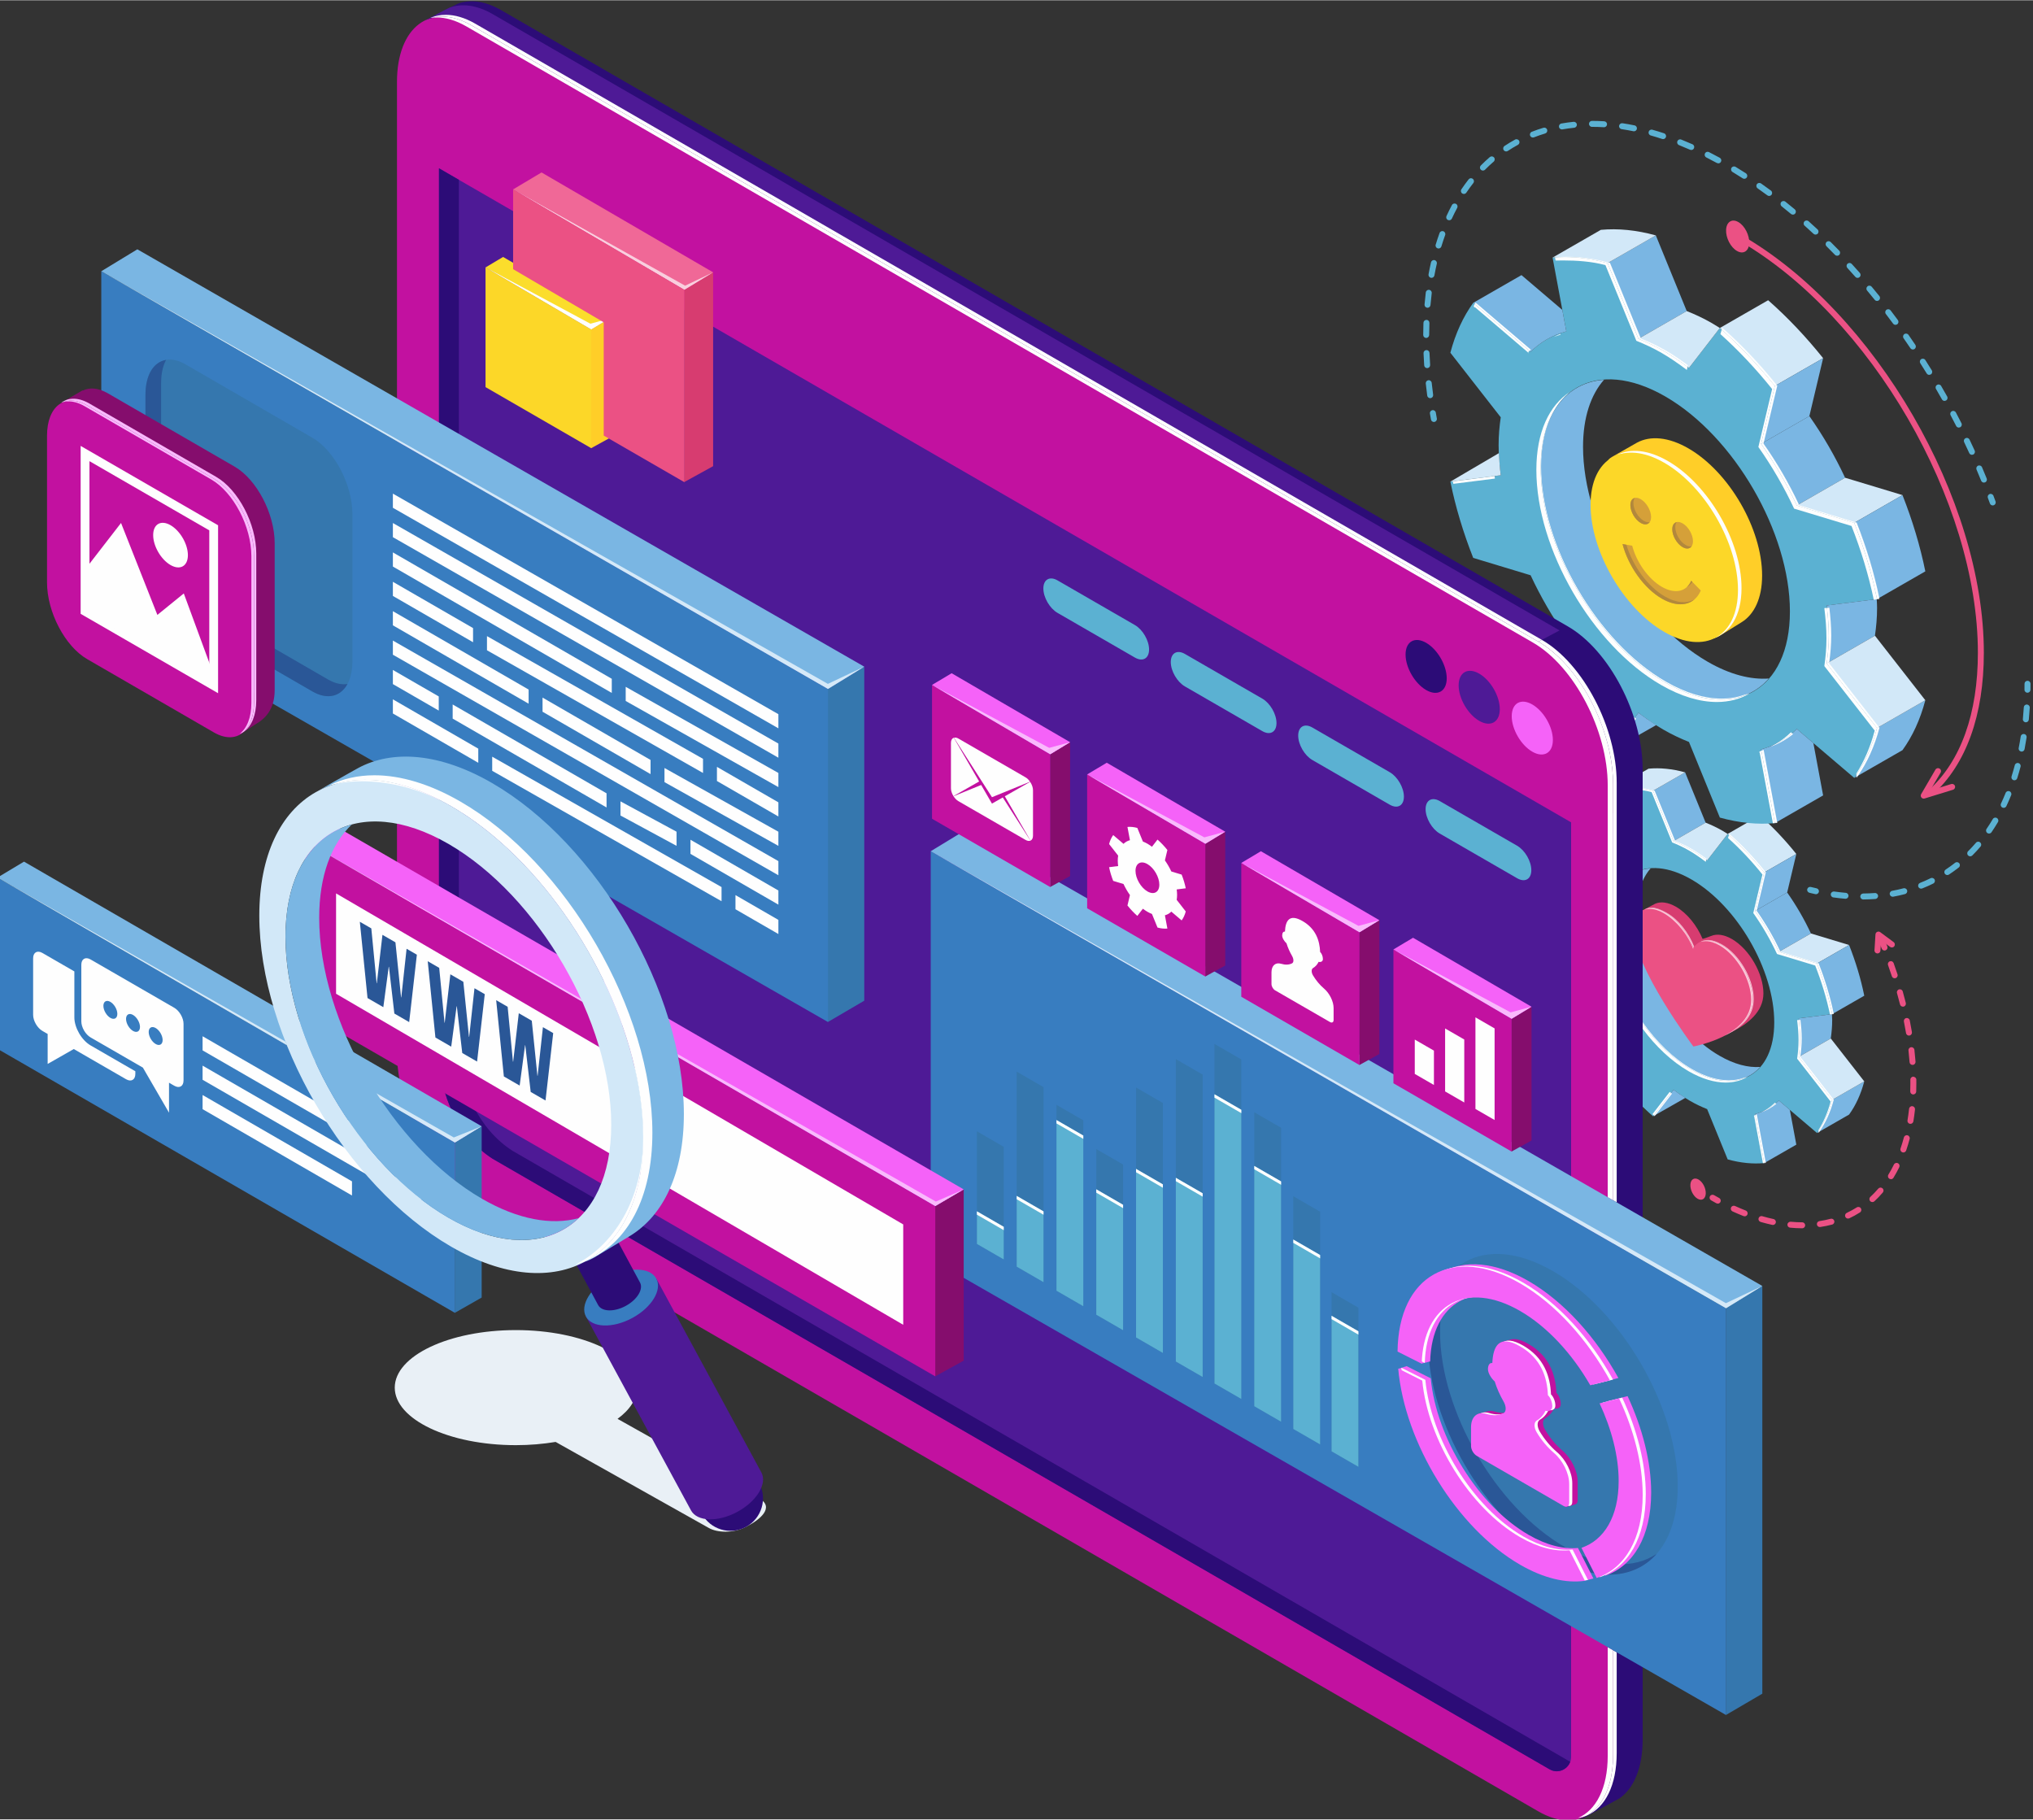 <?xml version="1.0" encoding="UTF-8"?>
<!DOCTYPE svg PUBLIC "-//W3C//DTD SVG 1.1//EN" "http://www.w3.org/Graphics/SVG/1.1/DTD/svg11.dtd">
<!-- Creator: CorelDRAW 2020 (64 Bit) -->
<svg xmlns="http://www.w3.org/2000/svg" xml:space="preserve" width="600px" height="537px" version="1.1" style="shape-rendering:geometricPrecision; text-rendering:geometricPrecision; image-rendering:optimizeQuality; fill-rule:evenodd; clip-rule:evenodd"
viewBox="0 0 600 536.85"
 xmlns:xlink="http://www.w3.org/1999/xlink"
 xmlns:xodm="http://www.corel.com/coreldraw/odm/2003">
 <rect x="0" y="0" width="600" height="536.85" fill="#333333" stroke="none"/>
 <defs>
  <style type="text/css">
   <![CDATA[
    .fil3 {fill:#FEFEFE;fill-rule:nonzero}
    .fil23 {fill:#FFCE28;fill-rule:nonzero}
    .fil30 {fill:#F9CFDE;fill-rule:nonzero}
    .fil7 {fill:#F9C8D8;fill-rule:nonzero}
    .fil29 {fill:#F06897;fill-rule:nonzero}
    .fil24 {fill:#FCD728;fill-rule:nonzero}
    .fil4 {fill:#EB5184;fill-rule:nonzero}
    .fil28 {fill:#FBDD2C;fill-rule:nonzero}
    .fil6 {fill:#F2C2D4;fill-rule:nonzero}
    .fil31 {fill:#E9F0F6;fill-rule:nonzero}
    .fil5 {fill:#D73C70;fill-rule:nonzero}
    .fil15 {fill:#D5E9F8;fill-rule:nonzero}
    .fil2 {fill:#D2E8F8;fill-rule:nonzero}
    .fil25 {fill:#D5A039;fill-rule:nonzero}
    .fil19 {fill:#C5DEF0;fill-rule:nonzero}
    .fil20 {fill:#BFD6E7;fill-rule:nonzero}
    .fil21 {fill:#B6CBDF;fill-rule:nonzero}
    .fil26 {fill:#B2883C;fill-rule:nonzero}
    .fil0 {fill:#7AB6E3;fill-rule:nonzero}
    .fil13 {fill:#3577AE;fill-rule:nonzero}
    .fil16 {fill:#2A5797;fill-rule:nonzero}
    .fil9 {fill:#2C0C77;fill-rule:nonzero}
    .fil14 {fill:#387DC0;fill-rule:nonzero}
    .fil10 {fill:#4E1A96;fill-rule:nonzero}
    .fil1 {fill:#5BB1D2;fill-rule:nonzero}
    .fil12 {fill:#5BB1D2;fill-rule:nonzero}
    .fil18 {fill:#850D6D;fill-rule:nonzero}
    .fil17 {fill:#C211A0;fill-rule:nonzero}
    .fil8 {fill:#C211A0;fill-rule:nonzero}
    .fil27 {fill:#F562F8;fill-rule:nonzero}
    .fil11 {fill:#F562F8;fill-rule:nonzero}
    .fil22 {fill:#F9BAFC;fill-rule:nonzero}
   ]]>
  </style>
 </defs>
 <g id="Camada_x0020_1">
  <path class="fil0" d="M507.499 311.512c-13.506,-7.797 -24.454,-26.68 -24.454,-42.176 0,-5.749 1.524,-10.195 4.11,-13.143 -7.411,0.535 -12.425,6.74 -12.425,17.21 0,15.498 10.95,34.381 24.454,42.177 8.484,4.899 15.934,4.226 20.311,-0.78 -3.542,0.26 -7.629,-0.767 -11.996,-3.288z"/>
  <path class="fil1" d="M499.184 315.58c-13.504,-7.797 -24.454,-26.679 -24.454,-42.177 0,-15.495 10.95,-21.737 24.454,-13.94 13.504,7.797 24.451,26.68 24.451,42.176 0,15.497 -10.947,21.738 -24.451,13.941zm32.08 -9.181c0,-1.939 -0.17,-3.925 -0.418,-5.929l9.884 -1.25c-1.006,-4.975 -2.529,-10.007 -4.48,-14.964l-11.262 -3.406c-1.965,-4.212 -4.329,-8.286 -7.01,-12.09l2.699 -11.366c-3.339,-4.166 -6.957,-8.001 -10.787,-11.366l-6.063 7.841c-1.62,-1.22 -3.264,-2.365 -4.955,-3.341 -1.689,-0.975 -3.334,-1.732 -4.955,-2.38l-6.063 -14.843c-3.829,-1.058 -7.448,-1.4 -10.786,-1.088l2.699 14.481c-2.682,0.708 -5.045,2.055 -7.01,3.998l-11.262 -9.599c-1.952,2.703 -3.475,5.977 -4.48,9.791l9.883 12.664c-0.248,1.713 -0.417,3.505 -0.417,5.444 0,1.937 0.169,3.925 0.417,5.927l-9.883 1.251c1.005,4.976 2.528,10.007 4.48,14.963l11.262 3.406c1.965,4.214 4.328,8.286 7.01,12.09l-2.699 11.366c3.338,4.166 6.957,8.002 10.786,11.368l6.063 -7.842c1.621,1.222 3.266,2.366 4.955,3.341 1.689,0.974 3.335,1.731 4.955,2.381l6.063 14.841c3.83,1.058 7.448,1.402 10.787,1.088l-2.699 -14.481c2.681,-0.708 5.045,-2.053 7.01,-3.996l11.262 9.597c1.951,-2.703 3.474,-5.976 4.48,-9.79l-9.884 -12.663c0.248,-1.715 0.418,-3.507 0.418,-5.444z"/>
  <polygon class="fil0" points="503.389,242.707 497.328,227.864 487.854,233.305 493.917,248.148 "/>
  <path class="fil2" d="M493.917 248.148c1.621,0.648 3.266,1.405 4.955,2.38 1.691,0.976 3.335,2.121 4.955,3.341l6.063 -7.841 -0.004 0.001c0,0 -1.023,-0.642 -1.542,-0.942 -1.689,-0.975 -3.335,-1.731 -4.955,-2.38l-9.472 5.441z"/>
  <path class="fil2" d="M497.328 227.864c-3.832,-1.057 -7.45,-1.4 -10.787,-1.088l-9.473 5.441c3.338,-0.312 6.957,0.03 10.786,1.088l9.474 -5.441z"/>
  <path class="fil2" d="M530.149 251.953c-3.337,-4.165 -6.958,-8.002 -10.788,-11.366l-9.471 5.441c3.83,3.365 7.448,7.202 10.787,11.366l9.472 -5.441z"/>
  <polygon class="fil0" points="520.677,257.394 517.978,268.76 527.449,263.319 530.149,251.953 "/>
  <path class="fil0" d="M517.978 268.76c2.681,3.804 5.045,7.878 7.01,12.09l9.472 -5.439c-1.966,-4.212 -4.329,-8.287 -7.011,-12.092l-9.471 5.441z"/>
  <polygon class="fil2" points="524.988,280.85 536.25,284.256 545.721,278.816 534.46,275.411 "/>
  <path class="fil0" d="M536.25 284.256c1.951,4.957 3.474,9.989 4.48,14.964l9.471 -5.441c-1.005,-4.975 -2.528,-10.008 -4.48,-14.963l-9.471 5.44z"/>
  <path class="fil0" d="M479.767 246.698l-0.786 -4.212 -8.013 -6.83 -9.473 5.441 11.262 9.599c1.965,-1.943 4.328,-3.29 7.01,-3.998z"/>
  <path class="fil0" d="M540.73 324.506c-1.006,3.814 -2.529,7.087 -4.48,9.79l9.471 -5.439c1.952,-2.705 3.475,-5.976 4.48,-9.793l-9.471 5.442z"/>
  <path class="fil0" d="M540.317 306.402c0.25,-1.715 0.418,-3.506 0.418,-5.444 0,-0.571 -0.037,-1.152 -0.067,-1.729l-9.822 1.241c0.248,2.004 0.418,3.99 0.418,5.929 0,1.937 -0.17,3.729 -0.418,5.444l9.471 -5.441z"/>
  <polygon class="fil2" points="530.846,311.843 540.73,324.506 550.201,319.064 540.317,306.402 "/>
  <path class="fil0" d="M524.988 324.699c-1.965,1.943 -4.329,3.288 -7.01,3.996l2.699 14.481 9.472 -5.441 -1.914 -10.27 -3.247 -2.766z"/>
  <path class="fil2" d="M466.543 270.581l-9.528 5.593 9.883 -1.251c-0.181,-1.463 -0.294,-2.909 -0.355,-4.342z"/>
  <path class="fil0" d="M493.917 321.525l-6.063 7.842 9.543 -5.43c-1.175,-0.754 -2.337,-1.55 -3.48,-2.412z"/>
  <path class="fil3" d="M540.67 299.263c0,-0.011 -0.002,-0.024 -0.002,-0.034l0.062 -0.009 0 0 0.434 -0.251c0.015,0.069 0.029,0.138 0.041,0.207l-0.535 0.087zm-19.993 -41.869c-3.208,-4.003 -6.675,-7.702 -10.34,-10.97 3.665,3.268 7.132,6.967 10.34,10.97z"/>
  <path class="fil3" d="M540.078 299.302c-1.006,-4.8 -2.477,-9.649 -4.358,-14.426l-11.262 -3.407c-1.966,-4.213 -4.329,-8.287 -7.01,-12.091l2.699 -11.366c-3.152,-3.932 -6.559,-7.554 -10.152,-10.78l0.261 -0.881c0.028,0.025 0.055,0.048 0.081,0.073 3.665,3.268 7.132,6.967 10.34,10.97l0 0 -2.699 11.366 0 0c2.681,3.804 5.045,7.878 7.01,12.09l0 0 11.262 3.406 0 0c1.951,4.957 3.474,9.989 4.48,14.964l-0.062 0.009 0 0 -0.59 0.073z"/>
  <path class="fil3" d="M520.677 257.394l0 0c-3.208,-4.003 -6.675,-7.702 -10.34,-10.97 -0.026,-0.025 -0.053,-0.048 -0.081,-0.073l0.111 -0.367c3.781,3.322 7.357,7.104 10.66,11.209l-0.35 0.201z"/>
  <path class="fil3" d="M517.978 268.76l2.699 -11.366 0.35 -0.201c0.042,0.053 0.083,0.104 0.125,0.157l-2.634 11.1 -0.54 0.31z"/>
  <path class="fil3" d="M524.988 280.85c-1.965,-4.212 -4.329,-8.286 -7.01,-12.09l0 0 0.54 -0.31 -0.063 0.266c2.643,3.749 4.976,7.762 6.925,11.91l-0.392 0.224z"/>
  <path class="fil3" d="M536.25 284.256l-11.262 -3.406 0.392 -0.224c0.028,0.061 0.056,0.12 0.085,0.18l11 3.326 -0.215 0.124z"/>
  <path class="fil3" d="M540.73 299.22l0 0c-1.006,-4.975 -2.529,-10.007 -4.48,-14.964l0 0 0.215 -0.124 0.262 0.08c1.923,4.888 3.432,9.85 4.437,14.757l-0.434 0.251z"/>
  <path class="fil3" d="M540.09 299.36c-0.003,-0.019 -0.008,-0.038 -0.012,-0.058l0.59 -0.073 0 0c0,0.01 0.002,0.023 0.002,0.034l-0.58 0.097z"/>
  <path class="fil3" d="M510.159 318.94c-3.301,0 -7.027,-1.08 -10.975,-3.36 -2.044,-1.18 -4.029,-2.613 -5.925,-4.251 1.896,1.638 3.881,3.071 5.925,4.251 3.932,2.27 7.642,3.344 10.928,3.344 1.951,0 3.752,-0.379 5.361,-1.111 0.07,-0.016 0.138,-0.036 0.205,-0.055 -1.648,0.778 -3.504,1.182 -5.519,1.182z"/>
  <path class="fil3" d="M510.112 318.924c-3.286,0 -6.996,-1.074 -10.928,-3.344 -2.044,-1.18 -4.029,-2.613 -5.925,-4.251 -3.096,-2.669 -5.956,-5.881 -8.458,-9.417l0 -0.305c4.052,5.757 9.053,10.661 14.465,13.786 3.94,2.273 7.657,3.347 10.95,3.347 1.618,0 3.134,-0.258 4.523,-0.764 0.245,-0.053 0.493,-0.102 0.734,-0.163 -1.609,0.732 -3.41,1.111 -5.361,1.111z"/>
  <path class="fil3" d="M509.297 319.408c-3.295,0 -7.018,-1.076 -10.958,-3.351 -5.006,-2.889 -9.662,-7.304 -13.538,-12.504l0 -1.641c2.502,3.536 5.362,6.748 8.458,9.417 1.896,1.638 3.881,3.071 5.925,4.251 3.948,2.28 7.674,3.36 10.975,3.36 2.015,0 3.871,-0.404 5.519,-1.182 0.025,-0.007 0.049,-0.014 0.074,-0.021 -1.872,1.099 -4.05,1.671 -6.455,1.671z"/>
  <path class="fil3" d="M520.849 327.635c1.076,-0.631 2.078,-1.384 2.987,-2.282l0.225 0.191c-0.986,0.833 -2.06,1.533 -3.212,2.091z"/>
  <path class="fil3" d="M519.796 328.203c0.358,-0.177 0.71,-0.366 1.053,-0.568 1.152,-0.558 2.226,-1.258 3.212,-2.091l0.19 0.164c-1.338,1.078 -2.831,1.909 -4.455,2.495z"/>
  <path class="fil3" d="M520.293 343.208c-0.114,-0.006 -0.099,-0.011 -0.004,-0.018l0.004 0.018zm-0.004 -0.018l-2.579 -13.842c-0.224,-0.106 -0.014,-0.234 0.32,-0.375l2.645 14.194c-0.166,0.011 -0.304,0.018 -0.386,0.023z"/>
  <path class="fil3" d="M520.693 343.167l0.42 -0.242 0.039 0.207c-0.158,0.014 -0.317,0.026 -0.459,0.035z"/>
  <path class="fil3" d="M520.675 343.167l-2.645 -14.194c0.136,-0.057 0.294,-0.116 0.451,-0.176l2.632 14.128 -0.42 0.242c-0.005,0 -0.013,0 -0.018,0z"/>
  <path class="fil3" d="M536.727 334.252l-0.019 -0.218 0.292 -0.168c-0.09,0.131 -0.181,0.259 -0.273,0.386z"/>
  <path class="fil3" d="M536.68 333.681l-0.016 -0.213c1.527,-2.428 2.761,-5.233 3.608,-8.446l-9.884 -12.664c0.249,-1.714 0.417,-3.506 0.417,-5.445 0,-1.937 -0.168,-3.925 -0.417,-5.927l0.516 -0.039c0.217,1.842 0.36,3.666 0.36,5.452 0,1.937 -0.17,3.729 -0.418,5.444l0 0 9.884 12.663c-0.932,3.529 -2.303,6.596 -4.05,9.175z"/>
  <path class="fil3" d="M536.708 334.034l-0.028 -0.353c1.747,-2.579 3.118,-5.646 4.05,-9.175l0 0 0.352 -0.203 0.123 0.159c-0.958,3.634 -2.384,6.777 -4.205,9.404l-0.292 0.168z"/>
  <path class="fil3" d="M530.846 311.843c0.248,-1.715 0.418,-3.507 0.418,-5.444l0 0c0,-1.786 -0.143,-3.61 -0.36,-5.452l0.467 -0.035c0.216,1.836 0.37,3.661 0.37,5.443 0,1.843 -0.154,3.555 -0.383,5.194l-0.512 0.294z"/>
  <path class="fil3" d="M540.73 324.506l0 0 -9.884 -12.663 0.512 -0.294c-0.012,0.083 -0.024,0.166 -0.035,0.25l9.759 12.504 -0.352 0.203z"/>
  <path class="fil3" d="M503.295 253.471c-1.449,-1.071 -2.917,-2.075 -4.423,-2.943 -0.423,-0.244 -0.842,-0.473 -1.259,-0.691 0.417,0.218 0.836,0.447 1.259,0.691 1.506,0.868 2.974,1.872 4.423,2.943zm-15.536 -20.192c-0.026,-0.007 -0.051,-0.014 -0.077,-0.021 0.026,0.007 0.051,0.014 0.077,0.021zm-0.209 -0.057c-0.044,-0.012 -0.09,-0.024 -0.134,-0.034 0.044,0.01 0.09,0.022 0.134,0.034zm-0.206 -0.054c-0.028,-0.007 -0.056,-0.014 -0.085,-0.022 0.029,0.008 0.057,0.015 0.085,0.022zm-0.117 -0.03c-0.818,-0.211 -1.627,-0.389 -2.426,-0.533l0 0c0.799,0.144 1.608,0.322 2.426,0.533z"/>
  <path class="fil3" d="M503.413 254.263c-1.618,-1.222 -3.264,-2.367 -4.953,-3.34 -1.69,-0.978 -3.337,-1.733 -4.955,-2.381l-6.063 -14.842c-0.848,-0.235 -1.738,-0.414 -2.641,-0.548l0 -0.547c0.799,0.144 1.608,0.322 2.426,0.533 0.011,0.004 0.022,0.005 0.032,0.008 0.029,0.008 0.057,0.015 0.085,0.022 0.024,0.007 0.047,0.012 0.072,0.02 0.044,0.01 0.09,0.022 0.134,0.034 0.044,0.013 0.088,0.024 0.132,0.036 0.026,0.007 0.051,0.014 0.077,0.021 0.032,0.009 0.064,0.018 0.095,0.026l0 0 6.063 14.843 0 0c1.215,0.486 2.444,1.033 3.696,1.689 0.417,0.218 0.836,0.447 1.259,0.691 1.506,0.868 2.974,1.872 4.423,2.943 0.081,0.06 0.161,0.119 0.242,0.181l-0.124 0.611z"/>
  <path class="fil3" d="M493.917 248.148l-6.063 -14.843 0.207 -0.117c0.089,0.024 0.181,0.048 0.271,0.073l5.987 14.656 -0.402 0.231z"/>
  <path class="fil3" d="M503.537 253.652c-0.081,-0.062 -0.161,-0.121 -0.242,-0.181 -1.449,-1.071 -2.917,-2.075 -4.423,-2.943 -0.423,-0.244 -0.842,-0.473 -1.259,-0.691 -1.252,-0.656 -2.481,-1.203 -3.696,-1.689l0 0 0.402 -0.231 0.075 0.187c1.619,0.648 3.265,1.404 4.955,2.38 1.448,0.835 2.86,1.81 4.254,2.837l-0.066 0.331z"/>
  <path class="fil3" d="M487.854 233.305c-0.031,-0.008 -0.063,-0.017 -0.095,-0.026 -0.026,-0.007 -0.051,-0.014 -0.077,-0.021 -0.044,-0.012 -0.088,-0.023 -0.132,-0.036 -0.044,-0.012 -0.09,-0.024 -0.134,-0.034 -0.025,-0.008 -0.048,-0.013 -0.072,-0.02 -0.028,-0.007 -0.056,-0.014 -0.085,-0.022 -0.01,-0.003 -0.021,-0.004 -0.032,-0.008 -0.818,-0.211 -1.627,-0.389 -2.426,-0.533l0 -0.129c1.067,0.18 2.154,0.416 3.26,0.712l-0.207 0.117z"/>
  <path class="fil3" d="M488.332 329.322c-0.051,-0.046 -0.104,-0.092 -0.156,-0.139l0.469 -0.267 -0.313 0.406z"/>
  <path class="fil3" d="M488.073 329.086c-0.127,-0.117 -0.25,-0.236 -0.377,-0.349l5.07 -6.558c0.137,0.104 0.276,0.201 0.413,0.3l-5.106 6.607z"/>
  <path class="fil3" d="M488.176 329.183c-0.034,-0.033 -0.07,-0.064 -0.103,-0.097l5.106 -6.607c0.095,0.067 0.191,0.134 0.285,0.202l-4.819 6.235 -0.469 0.267z"/>
  <path class="fil0" d="M503.986 195.22c-20.315,-11.727 -36.783,-40.132 -36.783,-63.442 0,-8.646 2.291,-15.338 6.182,-19.772 -11.147,0.807 -18.689,10.142 -18.689,25.893 0,23.31 16.467,51.713 36.782,63.441 12.763,7.368 23.969,6.356 30.555,-1.172 -5.33,0.389 -11.478,-1.156 -18.047,-4.948z"/>
  <path class="fil1" d="M491.478 201.34c-20.313,-11.728 -36.782,-40.131 -36.782,-63.441 0,-23.311 16.469,-32.7 36.782,-20.972 20.313,11.729 36.781,40.131 36.781,63.443 0,23.309 -16.468,32.7 -36.781,20.97zm48.257 -13.812c0,-2.916 -0.254,-5.904 -0.629,-8.916l14.867 -1.881c-1.513,-7.484 -3.803,-15.054 -6.739,-22.509l-16.941 -5.123c-2.956,-6.335 -6.51,-12.465 -10.544,-18.187l4.059 -17.097c-5.021,-6.267 -10.463,-12.037 -16.225,-17.1l-9.119 11.797c-2.437,-1.837 -4.913,-3.559 -7.454,-5.027 -2.541,-1.466 -5.017,-2.603 -7.454,-3.579l-9.119 -22.328c-5.762,-1.59 -11.205,-2.106 -16.225,-1.635l4.059 21.783c-4.034,1.065 -7.588,3.09 -10.544,6.013l-16.941 -14.438c-2.936,4.065 -5.227,8.988 -6.739,14.725l14.867 19.05c-0.375,2.579 -0.629,5.274 -0.629,8.191 0,2.914 0.254,5.904 0.629,8.915l-14.867 1.881c1.512,7.483 3.803,15.053 6.739,22.509l16.941 5.124c2.956,6.335 6.51,12.463 10.544,18.186l-4.059 17.097c5.02,6.266 10.463,12.036 16.225,17.099l9.119 -11.796c2.437,1.838 4.913,3.559 7.454,5.025 2.541,1.467 5.017,2.607 7.454,3.582l9.119 22.326c5.762,1.59 11.204,2.106 16.225,1.636l-4.059 -21.784c4.034,-1.065 7.588,-3.088 10.544,-6.011l16.941 14.439c2.936,-4.067 5.226,-8.991 6.739,-14.73l-14.867 -19.047c0.375,-2.578 0.629,-5.275 0.629,-8.19z"/>
  <polygon class="fil0" points="497.805,91.721 488.686,69.396 474.437,77.578 483.556,99.906 "/>
  <path class="fil2" d="M483.556 99.906c2.437,0.976 4.913,2.113 7.454,3.579 2.541,1.468 5.017,3.19 7.454,5.027l9.118 -11.795 -0.004 0.002c0,0 -1.539,-0.967 -2.32,-1.418 -2.54,-1.466 -5.018,-2.604 -7.453,-3.58l-14.249 8.185z"/>
  <path class="fil2" d="M488.686 69.396c-5.762,-1.592 -11.207,-2.107 -16.227,-1.638l-14.249 8.185c5.022,-0.471 10.465,0.045 16.227,1.635l14.249 -8.182z"/>
  <path class="fil2" d="M538.057 105.63c-5.02,-6.266 -10.465,-12.037 -16.225,-17.099l-14.249 8.186c5.762,5.062 11.204,10.831 16.225,17.098l14.249 -8.185z"/>
  <polygon class="fil0" points="523.808,113.815 519.749,130.912 533.998,122.727 538.057,105.63 "/>
  <path class="fil0" d="M519.749 130.912c4.034,5.722 7.588,11.852 10.544,18.187l14.249 -8.184c-2.957,-6.336 -6.51,-12.465 -10.544,-18.188l-14.249 8.185z"/>
  <polygon class="fil2" points="530.293,149.099 547.234,154.222 561.483,146.037 544.542,140.915 "/>
  <path class="fil0" d="M547.234 154.222c2.936,7.455 5.226,15.025 6.739,22.509l14.249 -8.185c-1.512,-7.483 -3.804,-15.052 -6.739,-22.509l-14.249 8.185z"/>
  <path class="fil0" d="M462.271 97.726l-1.181 -6.335 -12.056 -10.275 -14.248 8.185 16.941 14.438c2.956,-2.923 6.51,-4.948 10.544,-6.013z"/>
  <path class="fil0" d="M553.973 214.765c-1.513,5.739 -3.803,10.663 -6.739,14.73l14.249 -8.184c2.935,-4.068 5.227,-8.992 6.739,-14.729l-14.249 8.183z"/>
  <path class="fil0" d="M553.353 187.534c0.375,-2.578 0.629,-5.274 0.629,-8.19 0,-0.858 -0.056,-1.731 -0.102,-2.603l-14.774 1.871c0.375,3.012 0.629,6 0.629,8.916 0,2.915 -0.254,5.612 -0.629,8.19l14.247 -8.184z"/>
  <polygon class="fil2" points="539.106,195.718 553.973,214.765 568.222,206.582 553.353,187.534 "/>
  <path class="fil0" d="M530.293 215.056c-2.956,2.923 -6.51,4.946 -10.544,6.011l4.059 21.784 14.249 -8.184 -2.879 -15.448 -4.885 -4.163z"/>
  <path class="fil2" d="M442.378 133.651l-14.331 8.412 14.867 -1.881c-0.273,-2.199 -0.442,-4.375 -0.536,-6.531z"/>
  <path class="fil0" d="M483.556 210.282l-9.119 11.796 14.354 -8.169c-1.768,-1.132 -3.516,-2.331 -5.235,-3.627z"/>
  <path class="fil3" d="M458.522 99.381c0.644,-0.318 1.296,-0.63 1.974,-0.891l0.04 0.22c-0.692,0.181 -1.35,0.432 -2.014,0.671z"/>
  <path class="fil3" d="M428.927 142.716c-0.049,-0.239 -0.116,-0.48 -0.163,-0.72l12.343 -1.562c0.028,0.245 0.042,0.486 0.074,0.731l-12.254 1.551z"/>
  <path class="fil3" d="M553.883 176.796c-0.002,-0.018 -0.002,-0.035 -0.003,-0.055l0.093 -0.01 0 0 0.653 -0.377c0.021,0.104 0.043,0.208 0.063,0.31l-0.806 0.132zm-0.801 -4.107c-1.465,-6.159 -3.439,-12.35 -5.848,-18.467l-16.941 -5.123 16.941 5.123 0.324 -0.185 -0.324 0.185c2.409,6.117 4.383,12.308 5.848,18.467zm-22.789 -23.59c-2.956,-6.335 -6.51,-12.465 -10.544,-18.187l0 0c4.034,5.722 7.588,11.852 10.544,18.187zm-6.485 -35.284c-1.319,-1.646 -2.666,-3.258 -4.04,-4.83 1.374,1.572 2.721,3.184 4.04,4.83l0.528 -0.303 0 0 -0.528 0.303z"/>
  <path class="fil3" d="M552.994 176.854c-1.512,-7.222 -3.727,-14.513 -6.558,-21.703l-16.941 -5.122c-2.956,-6.335 -6.509,-12.465 -10.544,-18.188l4.059 -17.096c-4.738,-5.915 -9.864,-11.365 -15.268,-16.218l0.392 -1.324c4.05,3.603 7.94,7.556 11.634,11.782 1.374,1.572 2.721,3.184 4.04,4.83l-4.059 17.097 0 0c4.034,5.722 7.588,11.852 10.544,18.187l0 0 16.941 5.123c2.409,6.117 4.383,12.308 5.848,18.467 0.322,1.349 0.618,2.696 0.891,4.042l-0.093 0.01 0 0 -0.886 0.113z"/>
  <path class="fil3" d="M523.808 113.815c-1.319,-1.646 -2.666,-3.258 -4.04,-4.83 -3.694,-4.226 -7.584,-8.179 -11.634,-11.782l0.166 -0.555c5.689,4.999 11.067,10.689 16.036,16.864l-0.528 0.303z"/>
  <path class="fil3" d="M519.749 130.912l4.059 -17.097 0.528 -0.303c0.063,0.079 0.127,0.157 0.189,0.236l-3.964 16.697 -0.812 0.467z"/>
  <path class="fil3" d="M530.293 149.099l0 0c-2.956,-6.335 -6.51,-12.465 -10.544,-18.187l0 0 0.812 -0.467 -0.096 0.4c3.976,5.639 7.488,11.675 10.418,17.916l-0.59 0.338z"/>
  <path class="fil3" d="M547.234 154.222l-16.941 -5.123 0.59 -0.338c0.042,0.09 0.084,0.18 0.128,0.271l16.547 5.005 -0.324 0.185z"/>
  <path class="fil3" d="M553.973 176.731l0 0c-0.273,-1.346 -0.569,-2.693 -0.891,-4.042 -1.465,-6.159 -3.439,-12.35 -5.848,-18.467l0.324 -0.185 0.393 0.12c2.895,7.351 5.163,14.813 6.675,22.197l-0.653 0.377z"/>
  <path class="fil3" d="M553.011 176.94c-0.005,-0.028 -0.012,-0.058 -0.017,-0.086l0.886 -0.113 0 0c0.001,0.02 0.001,0.037 0.003,0.055l-0.872 0.144z"/>
  <path class="fil3" d="M507.988 206.392c-4.966,0 -10.572,-1.623 -16.51,-5.052 -0.019,-0.012 -0.039,-0.022 -0.059,-0.035 0.02,0.013 0.04,0.023 0.059,0.035 5.915,3.415 11.497,5.029 16.438,5.029 2.937,0 5.647,-0.568 8.068,-1.67 0.102,-0.025 0.204,-0.053 0.305,-0.083 -2.477,1.171 -5.27,1.776 -8.301,1.776zm-53.292 -68.589c0.001,-0.012 0.001,-0.024 0.001,-0.038 0,0.012 0,0.026 -0.001,0.038zm0.001 -0.093c0,-0.016 0,-0.032 0,-0.048 0,0.016 0,0.032 0,0.048zm0 -0.093c0,-0.018 0,-0.036 0,-0.053 0,0.017 0,0.035 0,0.053zm0 -0.094c0,-0.017 0,-0.038 0.002,-0.056 -0.002,0.019 -0.002,0.037 -0.002,0.056zm0.002 -0.091c0,-0.021 0,-0.043 0,-0.064 0,0.021 0,0.043 0,0.064zm0 -0.092c0,-0.025 0.002,-0.047 0.002,-0.07 0,0.023 -0.002,0.045 -0.002,0.07zm0.002 -0.089c0,-0.027 0,-0.053 0.002,-0.078 -0.002,0.026 -0.002,0.051 -0.002,0.078zm0.002 -0.092c0,-0.027 0,-0.053 0,-0.08 0,0.027 0,0.053 0,0.08zm0 -0.09c0.103,-6.103 1.359,-11.215 3.529,-15.209 -0.224,0.425 -0.439,0.86 -0.643,1.307 -1.773,3.773 -2.793,8.438 -2.886,13.902z"/>
  <path class="fil3" d="M507.916 206.369c-4.941,0 -10.523,-1.614 -16.438,-5.029 -0.019,-0.012 -0.039,-0.022 -0.059,-0.035 -19.354,-11.209 -35.203,-37.548 -36.62,-60.167 -0.068,-1.09 -0.103,-2.171 -0.103,-3.239 0,-0.033 0,-0.064 0,-0.096 0.001,-0.012 0.001,-0.026 0.001,-0.038 0,-0.018 0,-0.037 0,-0.055 0,-0.016 0,-0.032 0,-0.048 0,-0.016 0,-0.03 0,-0.045 0,-0.018 0,-0.036 0,-0.053 0,-0.014 0,-0.026 0,-0.041 0,-0.019 0,-0.037 0.002,-0.056 0,-0.012 0,-0.023 0,-0.035 0,-0.021 0,-0.043 0,-0.064 0,-0.008 0,-0.019 0,-0.028 0,-0.025 0.002,-0.047 0.002,-0.07 0,-0.008 0,-0.013 0,-0.019 0,-0.027 0,-0.052 0.002,-0.078 0,-0.004 0,-0.009 0,-0.014 0,-0.027 0,-0.053 0,-0.08 0,-0.003 0,-0.007 0,-0.01 0.093,-5.464 1.113,-10.129 2.886,-13.902 -1.782,3.914 -2.768,8.762 -2.768,14.45 0,23.31 16.467,51.713 36.782,63.442 5.924,3.421 11.516,5.036 16.47,5.036 2.435,0 4.715,-0.391 6.806,-1.15 0.369,-0.081 0.741,-0.155 1.105,-0.246 -2.421,1.102 -5.131,1.67 -8.068,1.67z"/>
  <path class="fil3" d="M506.69 207.098c-4.956,0 -10.556,-1.618 -16.483,-5.041 -20.315,-11.729 -36.783,-40.134 -36.783,-63.444 0,-11.163 3.797,-19.094 9.972,-23.07 -2.055,1.627 -3.798,3.743 -5.164,6.317 -2.17,3.994 -3.426,9.106 -3.529,15.209 0,0.003 0,0.007 0,0.01 0,0.027 0,0.053 0,0.08 0,0.005 0,0.01 0,0.014 -0.002,0.025 -0.002,0.051 -0.002,0.078 0,0.006 0,0.011 0,0.019 0,0.023 -0.002,0.045 -0.002,0.07 0,0.009 0,0.02 0,0.028 0,0.021 0,0.043 0,0.064 0,0.012 0,0.023 0,0.035 -0.002,0.018 -0.002,0.039 -0.002,0.056 0,0.015 0,0.027 0,0.041 0,0.017 0,0.035 0,0.053 0,0.015 0,0.029 0,0.045 0,0.016 0,0.032 0,0.048 0,0.018 0,0.037 0,0.055 0,0.014 0,0.026 -0.001,0.038 0,0.032 0,0.063 0,0.096l0 0c0,1.068 0.035,2.149 0.103,3.239 1.417,22.619 17.266,48.958 36.62,60.167 0.02,0.013 0.04,0.023 0.059,0.035 5.938,3.429 11.544,5.052 16.51,5.052 3.031,0 5.824,-0.605 8.301,-1.776 0.039,-0.011 0.074,-0.022 0.111,-0.032 -2.814,1.651 -6.091,2.514 -9.71,2.514z"/>
  <path class="fil3" d="M524.072 219.472c1.614,-0.949 3.122,-2.083 4.488,-3.432l0.34 0.289c-1.484,1.253 -3.097,2.303 -4.828,3.143z"/>
  <path class="fil3" d="M522.483 220.328c0.541,-0.268 1.069,-0.553 1.589,-0.856 1.731,-0.84 3.344,-1.89 4.828,-3.143l0.287 0.245c-2.014,1.623 -4.259,2.873 -6.704,3.754z"/>
  <path class="fil3" d="M451.148 104.125c-0.212,0 -0.251,-0.074 -0.184,-0.194l0.227 0.192c-0.015,0 -0.029,0.002 -0.043,0.002zm-0.184 -0.194l-15.574 -13.275c-0.596,-0.065 -0.477,-0.501 -0.178,-0.993l16.2 13.807c-0.21,0.18 -0.381,0.344 -0.448,0.461z"/>
  <path class="fil3" d="M451.412 103.47l-16.2 -13.807c0.086,-0.141 0.186,-0.287 0.29,-0.429l16.315 13.903c-0.139,0.113 -0.28,0.226 -0.405,0.333z"/>
  <path class="fil3" d="M523.23 242.898c-0.17,-0.008 -0.148,-0.015 -0.003,-0.026l0.003 0.026zm-0.003 -0.026l-3.881 -20.822c-0.336,-0.16 -0.022,-0.354 0.481,-0.564l3.979 21.352c-0.248,0.017 -0.458,0.025 -0.579,0.034z"/>
  <path class="fil3" d="M523.832 242.837l0.634 -0.365 0.059 0.312c-0.238,0.023 -0.48,0.039 -0.693,0.053z"/>
  <path class="fil3" d="M523.806 242.838l-3.979 -21.352c0.205,-0.086 0.443,-0.174 0.679,-0.265l3.96 21.251 -0.634 0.365c-0.008,0 -0.017,0.001 -0.026,0.001z"/>
  <path class="fil3" d="M547.951 229.428l-0.027 -0.329 0.439 -0.252c-0.136,0.195 -0.273,0.389 -0.412,0.581zm-8.216 -41.9c0,-2.666 -0.213,-5.392 -0.536,-8.14 0.323,2.748 0.536,5.474 0.536,8.14l0 0z"/>
  <path class="fil3" d="M547.882 228.569l-0.026 -0.322c2.298,-3.652 4.154,-7.872 5.429,-12.705l-14.868 -19.049c0.374,-2.578 0.627,-5.274 0.627,-8.19 0,-2.916 -0.253,-5.904 -0.627,-8.915l0.775 -0.06c0.002,0.021 0.006,0.041 0.007,0.06 0.323,2.748 0.536,5.474 0.536,8.14 0,2.619 -0.206,5.061 -0.52,7.401 -0.035,0.265 -0.072,0.526 -0.109,0.789l0 0 14.867 19.047c-1.4,5.311 -3.465,9.923 -6.091,13.804z"/>
  <path class="fil3" d="M547.924 229.099l-0.042 -0.53c2.626,-3.881 4.691,-8.493 6.091,-13.804l0 0 0.53 -0.304 0.186 0.239c-1.441,5.468 -3.588,10.195 -6.326,14.147l-0.439 0.252z"/>
  <path class="fil3" d="M539.106 195.718c0.037,-0.263 0.074,-0.524 0.109,-0.789 0.314,-2.34 0.52,-4.782 0.52,-7.401l0 0c0,-2.666 -0.213,-5.392 -0.536,-8.14 -0.001,-0.019 -0.005,-0.039 -0.007,-0.06l0.703 -0.053c0.328,2.765 0.557,5.508 0.557,8.186 0,2.773 -0.231,5.35 -0.576,7.813l-0.77 0.444z"/>
  <path class="fil3" d="M553.973 214.765l0 0 -14.867 -19.047 0.77 -0.444c-0.018,0.127 -0.036,0.252 -0.053,0.377l14.68 18.81 -0.53 0.304z"/>
  <path class="fil3" d="M498.027 108.184c-2.296,-1.713 -4.628,-3.318 -7.017,-4.699 2.389,1.381 4.721,2.986 7.017,4.699l0 0zm-23.59 -30.606c-4.402,-1.215 -8.622,-1.803 -12.606,-1.803 -0.645,0 -1.282,0.016 -1.914,0.048 0.632,-0.032 1.269,-0.048 1.914,-0.048 3.984,0 8.202,0.588 12.606,1.803zm-15.508 -1.696l0 0c0.276,-0.02 0.554,-0.039 0.833,-0.052 -0.279,0.013 -0.557,0.032 -0.833,0.052z"/>
  <path class="fil3" d="M497.842 109.103c-2.437,-1.836 -4.911,-3.557 -7.452,-5.024 -2.542,-1.468 -5.018,-2.606 -7.455,-3.581l-9.12 -22.326c-3.997,-1.104 -8.607,-1.388 -12.514,-1.388 -0.763,0 -1.499,0.01 -2.198,0.029l-0.174 -0.931c0.276,-0.02 0.554,-0.039 0.833,-0.052 0.051,-0.004 0.102,-0.005 0.155,-0.007 0.632,-0.032 1.269,-0.048 1.914,-0.048 3.984,0 8.204,0.588 12.606,1.803l0 0 9.119 22.328 0 0c2.437,0.976 4.913,2.113 7.454,3.579l0 0c2.389,1.381 4.721,2.986 7.017,4.699l-0.185 0.919z"/>
  <path class="fil3" d="M483.556 99.906l-9.119 -22.328 0.31 -0.176c0.135,0.035 0.271,0.072 0.408,0.111l9.003 22.046 -0.602 0.347z"/>
  <path class="fil3" d="M498.027 108.184c-2.296,-1.713 -4.628,-3.318 -7.017,-4.699l0 0c-2.541,-1.466 -5.017,-2.603 -7.454,-3.579l0 0 0.602 -0.347 0.115 0.28c2.437,0.976 4.913,2.113 7.453,3.58 2.181,1.259 4.302,2.724 6.401,4.269l-0.1 0.496z"/>
  <path class="fil3" d="M474.437 77.578l0 0c-4.404,-1.215 -8.622,-1.803 -12.606,-1.803 -0.645,0 -1.282,0.016 -1.914,0.048 -0.053,0.002 -0.104,0.003 -0.155,0.007 -0.279,0.013 -0.557,0.032 -0.833,0.052l-0.002 -0.006c1.185,-0.111 2.391,-0.167 3.62,-0.167 3.862,0 7.944,0.552 12.2,1.693l-0.31 0.176z"/>
  <path class="fil3" d="M482.303 211.904c-0.039,-0.125 -0.08,-0.25 -0.12,-0.375 0.088,0.063 0.176,0.125 0.264,0.188l-0.144 0.187z"/>
  <path class="fil3" d="M482.494 212.515c-0.061,-0.205 -0.127,-0.409 -0.191,-0.611l0.144 -0.187c0.144,0.1 0.287,0.201 0.428,0.306l-0.381 0.492z"/>
  <path class="fil4" d="M509.424 67.753c0.112,-2.354 1.73,-3.383 3.614,-2.295 1.882,1.087 3.319,3.878 3.207,6.234 -0.111,2.356 -1.729,3.384 -3.613,2.296 -1.885,-1.087 -3.32,-3.88 -3.208,-6.235z"/>
  <path class="fil4" d="M498.882 349.554c0.074,-1.567 1.151,-2.251 2.405,-1.527 1.253,0.723 2.208,2.58 2.133,4.147 -0.074,1.567 -1.149,2.251 -2.403,1.527 -1.254,-0.724 -2.208,-2.58 -2.135,-4.147z"/>
  <path class="fil4" d="M567.75 235.614c-0.264,0 -0.517,-0.119 -0.689,-0.333 -0.225,-0.284 -0.255,-0.676 -0.07,-0.991l4.221 -7.237c0.245,-0.423 0.787,-0.562 1.204,-0.319 0.419,0.246 0.562,0.786 0.317,1.204l-3.085 5.29 6.228 -1.918c0.46,-0.142 0.96,0.118 1.101,0.583 0.144,0.465 -0.118,0.958 -0.581,1.1l-8.385 2.582 -0.261 0.039z"/>
  <path class="fil5" d="M494.632 267.526c3.302,1.905 6.196,5.552 7.85,9.479 0.026,0.063 1.872,-0.589 2.602,-0.884 1.626,-0.657 3.736,-0.403 6.044,0.928 5.142,2.97 9.311,10.162 9.311,16.062 0,10.786 -18.464,14.522 -18.464,14.522 0,0 -17.56,-23.47 -17.56,-34.256 0,-2.944 -1.248,-3.851 0.43,-4.816l3.64 -1.924c1.639,-0.71 3.791,-0.472 6.147,0.889z"/>
  <path class="fil4" d="M491.522 269.204c3.585,2.069 6.692,6.191 8.248,10.497 1.557,-2.51 4.663,-3.043 8.248,-0.974 5.142,2.97 9.312,10.162 9.312,16.062 0,10.786 -17.56,13.98 -17.56,13.98 0,0 -17.559,-23.471 -17.559,-34.256 0,-5.901 4.168,-8.278 9.311,-5.309z"/>
  <path class="fil6" d="M499.77 279.701c-1.556,-4.306 -4.663,-8.428 -8.248,-10.497 -1.504,-0.868 -2.923,-1.278 -4.18,-1.278 -0.599,0 -1.162,0.093 -1.678,0.275 0.54,-0.27 1.127,-0.402 1.77,-0.402 1.281,0 2.78,0.53 4.542,1.547 3.425,1.978 6.4,5.832 8.016,9.928 -0.32,0.252 -0.17,0.215 -0.193,0.381 -0.011,0.014 -0.02,0.03 -0.029,0.046z"/>
  <path class="fil7" d="M499.675 279.936c-1.556,-4.305 -5.078,-8.441 -8.663,-10.51 -1.497,-0.865 -2.907,-1.27 -4.158,-1.27 -0.528,0 -1.028,0.072 -1.493,0.213 0.099,-0.061 0.199,-0.118 0.303,-0.168 0.516,-0.182 1.079,-0.275 1.678,-0.275 1.257,0 2.676,0.41 4.18,1.278 3.585,2.069 6.692,6.191 8.248,10.497 0.009,-0.016 0.018,-0.032 0.029,-0.046 -0.01,0.059 -0.041,0.146 -0.124,0.281z"/>
  <path class="fil3" d="M509.995 305.064c0.207,-0.116 0.413,-0.236 0.617,-0.361 0.135,-0.063 0.271,-0.129 0.407,-0.194 -0.335,0.192 -0.678,0.377 -1.024,0.555z"/>
  <path class="fil6" d="M510.612 304.703c3.604,-2.177 6.718,-5.373 6.718,-9.914 0,-5.9 -4.17,-13.092 -9.312,-16.062 -1.5,-0.867 -2.918,-1.277 -4.173,-1.277 -0.565,0 -1.097,0.085 -1.59,0.247 0.505,-0.233 1.095,-0.361 1.762,-0.361 1.182,0 2.61,0.403 4.247,1.348 5.144,2.971 9.314,10.162 9.314,16.063 0,4.718 -2.916,7.676 -6.559,9.762 -0.136,0.065 -0.272,0.131 -0.407,0.194z"/>
  <path class="fil7" d="M508.969 305.568c4.059,-2.175 7.85,-5.545 7.85,-10.557 0,-5.901 -4.17,-13.092 -9.312,-16.063 -1.489,-0.859 -2.891,-1.259 -4.136,-1.259 -0.528,0 -1.028,0.073 -1.494,0.212 0.119,-0.074 0.246,-0.142 0.378,-0.204 0.493,-0.162 1.025,-0.247 1.59,-0.247 1.255,0 2.673,0.41 4.173,1.277 5.142,2.97 9.312,10.162 9.312,16.062 0,4.541 -3.114,7.737 -6.718,9.914 -0.204,0.125 -0.41,0.245 -0.617,0.361 -0.338,0.174 -0.681,0.341 -1.026,0.504z"/>
  <path class="fil4" d="M570.428 234.415l-1.183 -1.303c9.477,-8.604 14.487,-22.629 14.487,-40.562 0,-44.62 -31.638,-99.188 -70.524,-121.638l0.88 -1.525c39.371,22.731 71.405,77.983 71.405,123.163 0,18.442 -5.209,32.92 -15.065,41.865z"/>
  <path class="fil1" d="M598.368 204.364l-0.014 0c-0.485,-0.007 -0.873,-0.407 -0.867,-0.893 0.009,-0.579 0.012,-1.164 0.012,-1.752 0,-0.486 0.395,-0.88 0.881,-0.88 0.486,0 0.88,0.394 0.88,0.88 0,0.597 -0.003,1.19 -0.011,1.779 -0.008,0.48 -0.4,0.866 -0.881,0.866z"/>
  <path class="fil1" d="M597.892 213.091l-0.086 -0.006c-0.484,-0.045 -0.839,-0.475 -0.792,-0.959 0.109,-1.136 0.2,-2.288 0.274,-3.455 0.029,-0.485 0.398,-0.851 0.934,-0.824 0.486,0.03 0.855,0.449 0.824,0.933 -0.074,1.189 -0.169,2.359 -0.279,3.514 -0.045,0.455 -0.427,0.797 -0.875,0.797zm-1.244 8.645l-0.171 -0.017c-0.48,-0.091 -0.789,-0.555 -0.698,-1.032 0.218,-1.117 0.418,-2.252 0.594,-3.409 0.074,-0.481 0.516,-0.805 1.005,-0.736 0.479,0.072 0.81,0.523 0.736,1.003 -0.181,1.18 -0.382,2.339 -0.604,3.479 -0.082,0.42 -0.45,0.712 -0.862,0.712zm-2.139 8.47l-0.265 -0.04c-0.463,-0.146 -0.72,-0.643 -0.574,-1.106 0.341,-1.083 0.66,-2.189 0.958,-3.318 0.123,-0.47 0.609,-0.748 1.074,-0.627 0.472,0.124 0.752,0.607 0.628,1.077 -0.304,1.156 -0.63,2.289 -0.982,3.398 -0.118,0.375 -0.463,0.616 -0.839,0.616zm-3.163 8.135l-0.376 -0.084c-0.44,-0.208 -0.628,-0.733 -0.421,-1.173 0.483,-1.023 0.943,-2.076 1.378,-3.155 0.183,-0.453 0.695,-0.668 1.146,-0.488 0.451,0.181 0.669,0.695 0.488,1.146 -0.45,1.111 -0.923,2.194 -1.42,3.249 -0.149,0.318 -0.466,0.505 -0.795,0.505zm-4.322 7.581c-0.172,0 -0.346,-0.049 -0.496,-0.153 -0.402,-0.275 -0.506,-0.823 -0.231,-1.224 0.645,-0.942 1.263,-1.916 1.844,-2.898 0.244,-0.421 0.787,-0.555 1.204,-0.312 0.419,0.248 0.56,0.787 0.312,1.206 -0.599,1.016 -1.24,2.025 -1.905,2.999 -0.173,0.248 -0.447,0.382 -0.728,0.382zm-5.555 6.725c-0.223,0 -0.449,-0.087 -0.622,-0.259 -0.343,-0.342 -0.343,-0.9 0,-1.245 0.803,-0.805 1.583,-1.65 2.323,-2.514 0.316,-0.369 0.873,-0.413 1.241,-0.096 0.37,0.316 0.414,0.872 0.097,1.242 -0.766,0.898 -1.579,1.777 -2.416,2.613 -0.172,0.172 -0.398,0.259 -0.623,0.259zm-6.755 5.522c-0.287,0 -0.567,-0.14 -0.734,-0.395 -0.27,-0.405 -0.157,-0.951 0.248,-1.22 0.953,-0.631 1.888,-1.305 2.777,-2.002 0.382,-0.298 0.935,-0.236 1.236,0.15 0.3,0.381 0.234,0.935 -0.148,1.235 -0.927,0.728 -1.901,1.428 -2.895,2.085 -0.149,0.101 -0.318,0.147 -0.484,0.147zm-7.732 4.018c-0.35,0 -0.681,-0.209 -0.819,-0.556 -0.177,-0.453 0.044,-0.966 0.494,-1.143 1.06,-0.419 2.111,-0.886 3.125,-1.384 0.437,-0.215 0.963,-0.037 1.178,0.399 0.215,0.435 0.035,0.964 -0.402,1.178 -1.054,0.521 -2.15,1.006 -3.25,1.444l-0.326 0.062zm-8.392 2.384c-0.415,0 -0.785,-0.297 -0.864,-0.721 -0.087,-0.478 0.23,-0.937 0.707,-1.025 1.129,-0.206 2.256,-0.457 3.348,-0.744 0.464,-0.128 0.952,0.157 1.074,0.629 0.125,0.469 -0.157,0.951 -0.627,1.074 -1.136,0.299 -2.305,0.558 -3.478,0.773l-0.16 0.014zm-13.921 0.602l-0.076 -0.003c-1.161,-0.099 -2.337,-0.231 -3.523,-0.398 -0.481,-0.067 -0.818,-0.512 -0.751,-0.993 0.069,-0.481 0.525,-0.805 0.995,-0.75 1.155,0.164 2.296,0.292 3.427,0.387 0.484,0.039 0.845,0.467 0.803,0.951 -0.037,0.46 -0.423,0.806 -0.875,0.806zm5.236 0.203c-0.484,0 -0.877,-0.389 -0.88,-0.873 -0.004,-0.486 0.387,-0.884 0.874,-0.888 1.146,-0.009 2.299,-0.055 3.433,-0.141 0.481,-0.037 0.907,0.329 0.944,0.814 0.037,0.484 -0.328,0.907 -0.814,0.943 -1.171,0.088 -2.366,0.136 -3.549,0.145l-0.008 0z"/>
  <path class="fil1" d="M535.942 263.826l-0.189 -0.019c-0.579,-0.128 -1.156,-0.264 -1.737,-0.408 -0.473,-0.117 -0.76,-0.596 -0.643,-1.066 0.116,-0.472 0.591,-0.759 1.065,-0.644 0.569,0.142 1.132,0.274 1.692,0.397 0.476,0.106 0.777,0.574 0.671,1.05 -0.09,0.41 -0.454,0.69 -0.859,0.69z"/>
  <path class="fil1" d="M423.187 124.458c-0.416,0 -0.787,-0.299 -0.865,-0.724 -0.106,-0.583 -0.209,-1.166 -0.304,-1.747 -0.082,-0.479 0.243,-0.933 0.723,-1.014 0.471,-0.085 0.932,0.245 1.013,0.725 0.097,0.573 0.195,1.147 0.301,1.722 0.086,0.479 -0.232,0.937 -0.71,1.024l-0.158 0.014z"/>
  <path class="fil1" d="M473.399 37.475l-0.054 -0.002c-1.184,-0.074 -2.354,-0.111 -3.508,-0.111 -0.486,0 -0.88,-0.394 -0.88,-0.881 0,-0.485 0.394,-0.88 0.88,-0.88 1.193,0 2.397,0.039 3.619,0.115 0.484,0.031 0.854,0.448 0.822,0.935 -0.028,0.466 -0.415,0.824 -0.879,0.824zm-12.429 0.644c-0.417,0 -0.789,-0.299 -0.865,-0.727 -0.085,-0.479 0.232,-0.935 0.713,-1.019 1.177,-0.209 2.384,-0.376 3.592,-0.499 0.474,-0.047 0.916,0.301 0.965,0.787 0.049,0.483 -0.303,0.916 -0.785,0.965 -1.166,0.118 -2.331,0.28 -3.466,0.479l-0.154 0.014zm21.26 0.553l-0.177 -0.019c-1.168,-0.238 -2.323,-0.444 -3.466,-0.615 -0.482,-0.074 -0.812,-0.521 -0.74,-1.002 0.071,-0.484 0.523,-0.804 1,-0.741 1.175,0.178 2.362,0.389 3.559,0.634 0.476,0.097 0.782,0.562 0.685,1.039 -0.084,0.417 -0.45,0.704 -0.861,0.704zm-29.821 1.842c-0.353,0 -0.684,-0.211 -0.821,-0.558 -0.178,-0.453 0.045,-0.963 0.498,-1.141 1.113,-0.437 2.266,-0.837 3.434,-1.187 0.461,-0.136 0.958,0.125 1.095,0.59 0.141,0.467 -0.123,0.956 -0.59,1.097 -1.118,0.336 -2.228,0.72 -3.296,1.139l-0.32 0.06zm38.421 0.464l-0.275 -0.043c-1.133,-0.374 -2.259,-0.717 -3.373,-1.031 -0.469,-0.131 -0.74,-0.618 -0.609,-1.086 0.131,-0.468 0.612,-0.743 1.086,-0.609 1.141,0.32 2.289,0.673 3.446,1.053 0.463,0.151 0.713,0.65 0.56,1.112 -0.121,0.37 -0.465,0.604 -0.835,0.604zm8.313 3.213l-0.357 -0.076c-1.092,-0.483 -2.177,-0.939 -3.256,-1.368 -0.451,-0.18 -0.671,-0.692 -0.491,-1.145 0.18,-0.452 0.686,-0.674 1.144,-0.491 1.097,0.438 2.203,0.902 3.316,1.392 0.446,0.198 0.647,0.719 0.449,1.163 -0.145,0.329 -0.468,0.525 -0.805,0.525zm-54.625 0.422c-0.285,0 -0.564,-0.139 -0.734,-0.394 -0.268,-0.407 -0.157,-0.951 0.248,-1.22 1.009,-0.67 2.056,-1.3 3.113,-1.878 0.421,-0.234 0.96,-0.076 1.194,0.351 0.234,0.426 0.077,0.961 -0.35,1.196 -1.013,0.552 -2.019,1.156 -2.985,1.799 -0.15,0.099 -0.317,0.146 -0.486,0.146zm62.614 3.524l-0.422 -0.107c-1.048,-0.573 -2.092,-1.121 -3.133,-1.645 -0.433,-0.22 -0.607,-0.749 -0.389,-1.184 0.218,-0.433 0.748,-0.61 1.183,-0.389 1.055,0.534 2.115,1.092 3.182,1.671 0.426,0.233 0.585,0.768 0.353,1.194 -0.161,0.294 -0.464,0.46 -0.774,0.46zm-69.476 2.13c-0.224,0 -0.447,-0.084 -0.62,-0.254 -0.345,-0.341 -0.348,-0.899 -0.007,-1.244 0.852,-0.859 1.743,-1.694 2.653,-2.48 0.365,-0.313 0.921,-0.274 1.242,0.092 0.317,0.37 0.275,0.925 -0.093,1.243 -0.874,0.754 -1.731,1.555 -2.55,2.383 -0.172,0.174 -0.398,0.26 -0.625,0.26zm77.14 2.422c-0.164,0 -0.328,-0.044 -0.476,-0.14 -0.998,-0.641 -2,-1.266 -3.006,-1.875 -0.417,-0.25 -0.549,-0.792 -0.297,-1.208 0.252,-0.417 0.796,-0.546 1.208,-0.297 1.019,0.616 2.037,1.25 3.048,1.898 0.408,0.264 0.528,0.808 0.264,1.217 -0.169,0.262 -0.453,0.405 -0.741,0.405zm-82.759 4.474c-0.169,0 -0.34,-0.047 -0.491,-0.15 -0.403,-0.271 -0.511,-0.819 -0.24,-1.222 0.682,-1.01 1.398,-1.998 2.133,-2.935 0.299,-0.382 0.85,-0.449 1.236,-0.15 0.382,0.302 0.449,0.854 0.149,1.238 -0.708,0.902 -1.399,1.854 -2.056,2.83 -0.17,0.253 -0.45,0.389 -0.731,0.389zm90.091 0.59c-0.182,0 -0.366,-0.057 -0.523,-0.173 -0.954,-0.702 -1.912,-1.395 -2.876,-2.069 -0.398,-0.28 -0.496,-0.828 -0.215,-1.225 0.277,-0.402 0.824,-0.493 1.226,-0.217 0.976,0.684 1.946,1.382 2.911,2.096 0.392,0.288 0.475,0.839 0.186,1.23 -0.174,0.235 -0.438,0.358 -0.709,0.358zm7.008 5.511c-0.201,0 -0.4,-0.066 -0.565,-0.204 -0.909,-0.759 -1.826,-1.507 -2.747,-2.24 -0.381,-0.303 -0.444,-0.857 -0.141,-1.238 0.304,-0.38 0.861,-0.44 1.238,-0.139 0.931,0.742 1.859,1.497 2.779,2.267 0.373,0.311 0.422,0.866 0.113,1.239 -0.175,0.208 -0.427,0.315 -0.677,0.315zm-101.436 1.669l-0.366 -0.078c-0.444,-0.205 -0.636,-0.726 -0.434,-1.168 0.51,-1.113 1.047,-2.192 1.61,-3.242 0.229,-0.429 0.766,-0.586 1.192,-0.359 0.428,0.23 0.59,0.764 0.359,1.194 -0.545,1.016 -1.065,2.064 -1.562,3.141 -0.148,0.322 -0.465,0.512 -0.799,0.512zm108.122 4.23c-0.215,0 -0.43,-0.079 -0.601,-0.238 -0.866,-0.808 -1.741,-1.604 -2.62,-2.389 -0.364,-0.322 -0.394,-0.88 -0.07,-1.243 0.321,-0.361 0.879,-0.395 1.243,-0.071 0.888,0.792 1.77,1.599 2.647,2.416 0.357,0.331 0.375,0.888 0.045,1.244 -0.174,0.186 -0.41,0.281 -0.644,0.281zm-111.264 4.101l-0.255 -0.037c-0.466,-0.143 -0.727,-0.634 -0.586,-1.098 0.356,-1.168 0.734,-2.311 1.137,-3.427 0.166,-0.458 0.678,-0.694 1.127,-0.529 0.458,0.166 0.694,0.67 0.529,1.127 -0.395,1.088 -0.763,2.202 -1.108,3.341 -0.117,0.378 -0.465,0.623 -0.844,0.623zm117.631 2.138c-0.229,0 -0.459,-0.09 -0.632,-0.266 -0.827,-0.852 -1.658,-1.694 -2.497,-2.523 -0.346,-0.342 -0.35,-0.9 -0.007,-1.245 0.34,-0.347 0.896,-0.349 1.246,-0.007 0.844,0.838 1.686,1.686 2.52,2.546 0.341,0.348 0.333,0.907 -0.017,1.245 -0.169,0.167 -0.391,0.25 -0.613,0.25zm-119.712 6.522l-0.16 -0.016c-0.479,-0.086 -0.794,-0.546 -0.709,-1.023 0.22,-1.199 0.461,-2.375 0.725,-3.53 0.107,-0.472 0.576,-0.775 1.054,-0.662 0.476,0.109 0.772,0.581 0.663,1.056 -0.257,1.129 -0.496,2.278 -0.708,3.452 -0.078,0.426 -0.449,0.723 -0.865,0.723zm125.759 0.013c-0.243,0 -0.486,-0.101 -0.66,-0.298 -0.782,-0.888 -1.571,-1.765 -2.365,-2.633 -0.329,-0.357 -0.304,-0.914 0.053,-1.243 0.357,-0.327 0.914,-0.305 1.243,0.055 0.805,0.875 1.6,1.761 2.39,2.657 0.322,0.365 0.288,0.921 -0.078,1.242 -0.167,0.147 -0.375,0.22 -0.583,0.22zm5.739 6.803c-0.256,0 -0.513,-0.112 -0.685,-0.327 -0.742,-0.921 -1.492,-1.835 -2.249,-2.738 -0.312,-0.374 -0.261,-0.93 0.113,-1.242 0.368,-0.312 0.923,-0.262 1.239,0.111 0.763,0.913 1.52,1.835 2.268,2.765 0.305,0.378 0.245,0.933 -0.133,1.238 -0.164,0.13 -0.358,0.193 -0.553,0.193zm-132.671 2.015l-0.076 -0.004c-0.485,-0.042 -0.843,-0.468 -0.802,-0.952 0.104,-1.212 0.227,-2.404 0.371,-3.577 0.062,-0.482 0.511,-0.824 0.981,-0.768 0.483,0.061 0.828,0.499 0.768,0.984 -0.143,1.151 -0.263,2.322 -0.365,3.512 -0.04,0.458 -0.426,0.805 -0.877,0.805zm138.112 5.036c-0.27,0 -0.535,-0.123 -0.708,-0.357 -0.705,-0.953 -1.413,-1.899 -2.131,-2.837 -0.294,-0.386 -0.222,-0.939 0.166,-1.234 0.384,-0.294 0.936,-0.223 1.234,0.165 0.722,0.945 1.437,1.898 2.147,2.859 0.288,0.392 0.208,0.943 -0.186,1.231 -0.156,0.116 -0.339,0.173 -0.522,0.173zm-138.501 3.865l-0.003 0c-0.488,-0.002 -0.879,-0.398 -0.877,-0.884 0.005,-1.213 0.026,-2.412 0.071,-3.594 0.017,-0.475 0.408,-0.847 0.879,-0.847l0.033 0c0.486,0.018 0.866,0.426 0.848,0.912 -0.044,1.164 -0.065,2.342 -0.07,3.536 -0.002,0.484 -0.397,0.877 -0.881,0.877zm143.634 3.414c-0.282,0 -0.558,-0.136 -0.729,-0.387 -0.664,-0.981 -1.333,-1.958 -2.011,-2.926 -0.278,-0.399 -0.18,-0.948 0.218,-1.226 0.396,-0.275 0.947,-0.183 1.227,0.218 0.68,0.975 1.357,1.959 2.024,2.948 0.272,0.403 0.167,0.951 -0.236,1.222 -0.152,0.102 -0.323,0.151 -0.493,0.151zm-143.35 5.494c-0.46,0 -0.845,-0.358 -0.877,-0.822 -0.081,-1.199 -0.145,-2.395 -0.192,-3.585 -0.019,-0.486 0.359,-0.895 0.845,-0.914l0.035 0c0.471,0 0.861,0.369 0.881,0.845 0.044,1.173 0.107,2.351 0.188,3.536 0.032,0.484 -0.334,0.905 -0.818,0.939l-0.062 0.001zm148.181 1.996c-0.294,0 -0.582,-0.149 -0.749,-0.418 -0.62,-1.009 -1.249,-2.013 -1.887,-3.01 -0.262,-0.408 -0.142,-0.952 0.268,-1.214 0.407,-0.261 0.953,-0.145 1.215,0.268 0.643,1.003 1.277,2.014 1.904,3.031 0.255,0.414 0.125,0.957 -0.288,1.212l-0.463 0.131zm-147.292 6.873c-0.435,0 -0.813,-0.322 -0.871,-0.766 -0.157,-1.189 -0.3,-2.377 -0.427,-3.56 -0.052,-0.484 0.296,-0.917 0.781,-0.97 0.473,-0.053 0.917,0.296 0.969,0.78 0.127,1.171 0.266,2.344 0.423,3.52 0.063,0.482 -0.276,0.924 -0.759,0.988l-0.116 0.008zm151.815 0.812c-0.309,0 -0.607,-0.161 -0.768,-0.448 -0.582,-1.034 -1.17,-2.062 -1.765,-3.087 -0.246,-0.42 -0.102,-0.959 0.318,-1.203 0.415,-0.243 0.957,-0.104 1.202,0.317 0.602,1.031 1.194,2.069 1.778,3.108 0.24,0.424 0.089,0.961 -0.334,1.201l-0.431 0.112zm4.203 7.868c-0.319,0 -0.629,-0.176 -0.786,-0.482 -0.535,-1.055 -1.081,-2.108 -1.636,-3.156 -0.229,-0.43 -0.063,-0.962 0.365,-1.191 0.431,-0.224 0.963,-0.063 1.19,0.367 0.56,1.056 1.111,2.118 1.653,3.182 0.221,0.435 0.047,0.965 -0.387,1.185l-0.399 0.095zm3.879 8.037c-0.333,0 -0.654,-0.192 -0.801,-0.516 -0.492,-1.076 -0.992,-2.15 -1.504,-3.221 -0.21,-0.441 -0.025,-0.965 0.414,-1.175 0.436,-0.209 0.963,-0.023 1.174,0.414 0.516,1.081 1.023,2.164 1.52,3.251 0.2,0.442 0.005,0.965 -0.437,1.167l-0.366 0.08zm3.532 8.196c-0.347,0 -0.676,-0.21 -0.817,-0.551 -0.442,-1.095 -0.896,-2.19 -1.363,-3.282 -0.19,-0.447 0.018,-0.965 0.465,-1.155 0.453,-0.192 0.965,0.016 1.155,0.465 0.47,1.102 0.928,2.206 1.377,3.312 0.183,0.45 -0.035,0.963 -0.486,1.146l-0.331 0.065z"/>
  <path class="fil1" d="M588.116 149.089c-0.359,0 -0.697,-0.22 -0.827,-0.578l-0.61 -1.646c-0.167,-0.456 0.065,-0.963 0.52,-1.135 0.449,-0.17 0.961,0.066 1.132,0.52l0.613 1.657c0.165,0.456 -0.069,0.962 -0.525,1.129l-0.303 0.053z"/>
  <path class="fil4" d="M556.18 280.445c-0.347,0 -0.679,-0.207 -0.817,-0.551 -0.219,-0.539 -0.441,-1.079 -0.666,-1.618 -0.187,-0.447 0.023,-0.963 0.472,-1.152 0.451,-0.185 0.965,0.025 1.151,0.472 0.229,0.544 0.455,1.092 0.676,1.638 0.183,0.451 -0.035,0.963 -0.486,1.148l-0.33 0.063z"/>
  <path class="fil4" d="M559.178 288.635c-0.37,0 -0.713,-0.234 -0.834,-0.606 -0.361,-1.093 -0.736,-2.185 -1.129,-3.276 -0.164,-0.458 0.074,-0.964 0.531,-1.127 0.46,-0.159 0.964,0.073 1.126,0.531 0.396,1.106 0.778,2.216 1.142,3.323 0.154,0.461 -0.098,0.96 -0.56,1.111l-0.276 0.044zm2.43 8.378c-0.394,0 -0.753,-0.266 -0.854,-0.666 -0.278,-1.118 -0.576,-2.232 -0.893,-3.348 -0.132,-0.469 0.141,-0.955 0.61,-1.087 0.463,-0.13 0.954,0.141 1.086,0.608 0.321,1.134 0.62,2.266 0.907,3.398 0.116,0.472 -0.169,0.951 -0.641,1.069l-0.215 0.026zm1.787 8.535c-0.421,0 -0.794,-0.304 -0.866,-0.734 -0.19,-1.132 -0.4,-2.266 -0.629,-3.404 -0.094,-0.475 0.213,-0.94 0.691,-1.037 0.47,-0.093 0.94,0.211 1.037,0.691 0.232,1.156 0.446,2.308 0.637,3.457 0.081,0.48 -0.244,0.934 -0.722,1.015l-0.148 0.012zm1.053 8.658c-0.454,0 -0.84,-0.352 -0.877,-0.813 -0.084,-1.143 -0.191,-2.291 -0.322,-3.443 -0.053,-0.484 0.294,-0.919 0.777,-0.973 0.475,-0.058 0.919,0.292 0.973,0.776 0.131,1.173 0.242,2.342 0.33,3.506 0.037,0.484 -0.326,0.907 -0.81,0.946l-0.071 0.001zm0.204 8.717l-0.03 0c-0.484,-0.016 -0.865,-0.423 -0.85,-0.911 0.025,-0.789 0.037,-1.592 0.037,-2.403l-0.007 -1.045c-0.007,-0.484 0.382,-0.885 0.868,-0.892 0.49,0.063 0.886,0.382 0.893,0.869l0.007 1.068c0,0.833 -0.012,1.653 -0.037,2.461 -0.016,0.476 -0.408,0.853 -0.881,0.853zm-0.822 8.674l-0.146 -0.013c-0.48,-0.079 -0.804,-0.533 -0.724,-1.012 0.184,-1.108 0.337,-2.244 0.46,-3.405 0.053,-0.485 0.49,-0.843 0.968,-0.783 0.485,0.052 0.835,0.485 0.784,0.969 -0.129,1.196 -0.285,2.365 -0.475,3.508 -0.072,0.431 -0.446,0.736 -0.867,0.736zm-2.095 8.448l-0.285 -0.048c-0.46,-0.158 -0.705,-0.658 -0.546,-1.118 0.362,-1.056 0.695,-2.156 0.989,-3.275 0.127,-0.468 0.599,-0.759 1.078,-0.625 0.468,0.123 0.749,0.604 0.625,1.076 -0.306,1.157 -0.652,2.3 -1.028,3.397 -0.125,0.366 -0.467,0.593 -0.833,0.593zm-3.666 7.889l-0.458 -0.129c-0.416,-0.253 -0.546,-0.794 -0.293,-1.211 0.58,-0.947 1.129,-1.951 1.633,-2.983 0.215,-0.439 0.75,-0.613 1.178,-0.405 0.436,0.214 0.618,0.741 0.405,1.178 -0.53,1.081 -1.106,2.132 -1.714,3.129 -0.167,0.271 -0.455,0.421 -0.751,0.421zm-5.475 6.749c-0.236,0 -0.472,-0.095 -0.644,-0.281 -0.333,-0.356 -0.312,-0.914 0.046,-1.244 0.817,-0.759 1.603,-1.581 2.34,-2.442 0.317,-0.371 0.875,-0.414 1.24,-0.099 0.371,0.316 0.415,0.872 0.098,1.24 -0.778,0.915 -1.615,1.786 -2.481,2.59 -0.169,0.159 -0.384,0.236 -0.599,0.236zm-37.689 4.201l-0.322 -0.059c-1.075,-0.425 -2.159,-0.883 -3.256,-1.384 -0.44,-0.203 -0.636,-0.726 -0.435,-1.168 0.204,-0.443 0.729,-0.632 1.169,-0.435 1.063,0.488 2.118,0.935 3.164,1.346 0.453,0.178 0.676,0.69 0.5,1.141 -0.139,0.348 -0.47,0.559 -0.82,0.559zm30.506 0.668c-0.33,0 -0.645,-0.188 -0.795,-0.506 -0.208,-0.439 -0.019,-0.964 0.421,-1.172 1.011,-0.475 2.005,-1.022 2.956,-1.624 0.408,-0.262 0.953,-0.14 1.213,0.271 0.262,0.409 0.139,0.955 -0.271,1.214 -1.011,0.644 -2.07,1.227 -3.148,1.733l-0.376 0.084zm-22.177 1.882l-0.185 -0.021c-1.125,-0.241 -2.282,-0.535 -3.439,-0.869 -0.469,-0.136 -0.736,-0.624 -0.602,-1.09 0.135,-0.469 0.623,-0.742 1.09,-0.603 1.12,0.324 2.236,0.607 3.322,0.844 0.476,0.1 0.777,0.57 0.673,1.044 -0.086,0.413 -0.452,0.695 -0.859,0.695zm13.858 0.615c-0.428,0 -0.803,-0.313 -0.869,-0.75 -0.071,-0.483 0.261,-0.93 0.74,-1.002 1.125,-0.167 2.242,-0.398 3.316,-0.685 0.472,-0.121 0.952,0.156 1.077,0.623 0.126,0.47 -0.155,0.953 -0.623,1.08 -1.141,0.301 -2.321,0.545 -3.507,0.723l-0.134 0.011zm-5.211 0.368l-0.003 0c-1.175,-0.005 -2.372,-0.067 -3.561,-0.178 -0.484,-0.046 -0.839,-0.477 -0.794,-0.96 0.046,-0.484 0.509,-0.822 0.96,-0.794 1.136,0.107 2.282,0.166 3.402,0.171 0.487,0.002 0.878,0.398 0.877,0.884 -0.002,0.484 -0.394,0.877 -0.881,0.877z"/>
  <path class="fil4" d="M506.965 355.143l-0.423 -0.11c-0.516,-0.283 -1.033,-0.573 -1.552,-0.873 -0.422,-0.242 -0.568,-0.779 -0.326,-1.202 0.243,-0.425 0.783,-0.567 1.202,-0.324 0.509,0.292 1.016,0.579 1.521,0.855 0.427,0.234 0.583,0.77 0.349,1.196 -0.158,0.292 -0.461,0.458 -0.771,0.458z"/>
  <path class="fil4" d="M554.096 281.31l-0.056 -0.002c-0.484,-0.031 -0.854,-0.449 -0.822,-0.933l0.292 -4.696c0.019,-0.322 0.215,-0.608 0.507,-0.743 0.296,-0.135 0.638,-0.102 0.895,0.091l3.961 2.936c0.391,0.288 0.474,0.839 0.184,1.231 -0.289,0.39 -0.839,0.471 -1.231,0.181l-2.661 -1.971 -0.19 3.08c-0.03,0.466 -0.417,0.826 -0.879,0.826z"/>
  <path class="fil3" d="M234.549 125.271c-0.031,-5.781 -8.174,-10.482 -18.186,-10.5 -10.012,-0.017 -18.103,4.654 -18.071,10.433 0.027,5.292 6.856,9.666 15.687,10.386l0.016 2.93c-1.673,0.255 -2.909,1.127 -2.904,2.176l0.055 10.002c0.007,1.252 1.769,2.27 3.938,2.275l2.973 0.005c2.168,0.004 3.922,-1.009 3.914,-2.26l-0.054 -10.002c-0.005,-1.049 -1.251,-1.925 -2.929,-2.187l-0.014 -2.93c8.824,-0.689 15.603,-5.038 15.575,-10.328z"/>
  <path class="fil8" d="M454.011 534.501l-314.784 -181.846c-12.187,-7.037 -22.066,-25.913 -22.066,-42.162l0 -286.357c0,-16.249 9.879,-23.716 22.066,-16.682l314.784 181.848c12.187,7.036 22.065,25.912 22.065,42.161l0 286.355c0,16.251 -9.878,23.719 -22.065,16.683z"/>
  <path class="fil9" d="M462.736 184.794l-314.784 -181.846c-4.821,-2.784 -9.281,-3.298 -12.912,-1.897 -0.462,0.18 -9.085,4.633 -9.52,4.875l-0.019 0.012c3.759,-1.827 8.528,-1.485 13.726,1.516l314.784 181.848c12.187,7.036 22.065,25.912 22.065,42.161l0 286.357c0,10.141 -3.848,16.858 -9.704,18.769 0.477,0.026 1.072,-0.16 1.933,-0.659 0.28,-0.16 9.428,-5.113 9.694,-5.3 4.192,-2.935 6.802,-8.968 6.802,-17.32l0 -286.354c0,-16.25 -9.88,-35.126 -22.065,-42.162z"/>
  <path class="fil10" d="M460.264 185.979l-314.783 -181.846c-4.821,-2.784 -9.281,-3.298 -12.912,-1.895 -0.461,0.178 -6.614,3.446 -7.049,3.688l-0.019 0.012c3.759,-1.827 8.528,-1.485 13.726,1.516l314.784 181.848 6.253 -3.323z"/>
  <path class="fil3" d="M474.979 526.374c0,-0.002 0,-0.002 0,-0.002 0,0 0,0 0,0.002zm0.016 -0.054c0.004,-0.015 0.007,-0.028 0.011,-0.041 -0.004,0.013 -0.007,0.026 -0.011,0.041zm0.015 -0.055c0.004,-0.014 0.008,-0.026 0.011,-0.039 -0.003,0.013 -0.007,0.025 -0.011,0.039zm0.014 -0.053c0.004,-0.012 0.008,-0.028 0.013,-0.042 -0.005,0.014 -0.009,0.028 -0.013,0.042zm0.015 -0.049c0.674,-2.432 1.037,-5.226 1.037,-8.345l0 -30.868 0 30.87c0,3.117 -0.363,5.911 -1.037,8.343zm1.037 -159.298l0 0zm0 -12.703l0 -53.278 0 0 0 53.278zm0 -105.974l0 -0.002 0 0.002zm0 -8.177l0 -8.548c0,-3.121 -0.364,-6.344 -1.041,-9.558l0 0c0.677,3.214 1.041,6.437 1.041,9.558l0 8.548z"/>
  <polygon class="fil3" points="476.076,282.868 476.076,265.05 476.076,265.05 "/>
  <path class="fil3" d="M476.076 300.884l0 0 0 -14.113 0 14.113zm0 -37.331l0 -15.365 0 15.365 0 0z"/>
  <polygon class="fil3" points="476.076,248.188 476.076,240.011 "/>
  <polygon class="fil3" points="476.076,264.999 476.076,264.999 476.076,264.981 476.076,264.981 "/>
  <path class="fil3" d="M476.076 283.382l0 -0.514 0 0.514zm0 -18.332l0 -0.051 0 0.051 0 0z"/>
  <path class="fil3" d="M476.076 286.771l0 -3.39 0 3.39zm0 -21.79l0 -1.428 0 0 0 1.428z"/>
  <path class="fil3" d="M474.711 220.465c-2.29,-9.577 -7.279,-18.968 -13.539,-25.443 6.26,6.475 11.249,15.866 13.539,25.443l0 0z"/>
  <path class="fil3" d="M475.035 221.905l0 0c-0.011,-0.05 -0.021,-0.1 -0.031,-0.149l0 0c0.01,0.049 0.02,0.099 0.031,0.149z"/>
  <path class="fil3" d="M474.933 221.435c-0.07,-0.324 -0.144,-0.646 -0.222,-0.97l0 0c0.078,0.322 0.152,0.646 0.224,0.97l-0.002 0z"/>
  <path class="fil3" d="M475.004 221.756c-0.023,-0.108 -0.046,-0.213 -0.071,-0.321l0.002 0c0.023,0.108 0.046,0.213 0.069,0.321l0 0z"/>
  <path class="fil3" d="M139.227 7.454c-0.079,-0.046 -0.16,-0.091 -0.24,-0.136 0.08,0.045 0.161,0.09 0.24,0.136z"/>
  <path class="fil3" d="M465.714 536.464c5.32,-2.299 8.773,-8.794 8.773,-18.38l0 -32.044 1.589 0.91 0 30.868c0,3.119 -0.363,5.913 -1.037,8.345 -0.002,0.002 -0.002,0.003 -0.002,0.007 -0.005,0.014 -0.009,0.03 -0.013,0.042 -0.001,0.005 -0.003,0.009 -0.003,0.014 -0.003,0.013 -0.007,0.025 -0.011,0.039 -0.001,0.004 -0.003,0.009 -0.004,0.014 -0.004,0.013 -0.007,0.026 -0.011,0.041 -0.005,0.017 -0.011,0.033 -0.016,0.052 0,0 0,0 0,0.002 -1.261,4.388 -3.546,7.565 -6.531,9.289 -0.865,0.38 -1.779,0.649 -2.734,0.801zm10.362 -169.599l-1.589 -0.912 0 0 1.589 0.912 0 0zm0 -12.703l-1.589 -0.912 0 -121.52c0,-16.251 -9.879,-35.127 -22.065,-42.163l-314.783 -181.847c-3.108,-1.794 -6.065,-2.64 -8.745,-2.64 -0.382,0 -0.757,0.018 -1.125,0.051 0.87,-0.206 1.782,-0.312 2.728,-0.312 2.606,0 5.474,0.8 8.49,2.499 0.08,0.045 0.161,0.09 0.24,0.136l0 0 314.784 181.848c2.507,1.447 4.916,3.396 7.161,5.72 6.26,6.475 11.249,15.866 13.539,25.443 0.078,0.324 0.152,0.646 0.222,0.97l0 0c0.025,0.108 0.048,0.213 0.071,0.321 0.01,0.049 0.02,0.099 0.031,0.149 0.677,3.214 1.041,6.437 1.041,9.558l0 122.699z"/>
  <path class="fil3" d="M468.448 535.663c2.985,-1.724 5.27,-4.901 6.531,-9.289 0,-0.002 0,-0.002 0,-0.002 0.005,-0.019 0.011,-0.035 0.016,-0.052 0.004,-0.015 0.007,-0.028 0.011,-0.041 0.001,-0.005 0.003,-0.01 0.004,-0.014 0.004,-0.014 0.008,-0.026 0.011,-0.039 0,-0.005 0.002,-0.009 0.003,-0.014 0.004,-0.014 0.008,-0.028 0.013,-0.042 0,-0.004 0,-0.005 0.002,-0.007 0.674,-2.432 1.037,-5.226 1.037,-8.343l0 -30.87 1.06 0.608 0 29.731c0,9.541 -3.409,16.048 -8.688,18.374zm8.688 -168.189l-1.06 -0.609 0 0 1.06 0.607 0 0.002zm0 -12.704l-1.06 -0.608 0 -122.699c0,-3.121 -0.364,-6.344 -1.041,-9.558 -0.011,-0.05 -0.021,-0.1 -0.031,-0.149 -0.023,-0.108 -0.046,-0.213 -0.069,-0.321l0 0c-0.072,-0.324 -0.146,-0.648 -0.224,-0.97 -2.29,-9.577 -7.279,-18.968 -13.539,-25.443 -2.245,-2.324 -4.654,-4.273 -7.161,-5.72l1.028 -0.546 0.03 0.017c12.187,7.035 22.067,25.911 22.067,42.161l0 123.836z"/>
  <path class="fil3" d="M454.011 189.302l-314.784 -181.848 0 0c-0.079,-0.046 -0.16,-0.091 -0.24,-0.136 -3.016,-1.699 -5.884,-2.499 -8.49,-2.499 -0.946,0 -1.858,0.106 -2.728,0.312 -0.261,0.023 -0.519,0.057 -0.773,0.097 1.409,-0.609 2.947,-0.926 4.589,-0.926 2.668,0 5.608,0.838 8.702,2.624l314.752 181.83 -1.028 0.546z"/>
  <path class="fil10" d="M129.555 49.596l0 260.897c0,12.743 6.066,25.198 15.874,31.431l311.422 179.884c0.118,0.067 0.294,0.17 0.517,0.296 2.813,1.604 6.315,-0.426 6.315,-3.664l0 -275.822 -334.128 -193.022z"/>
  <path class="fil9" d="M463.237 519.757c-0.223,-0.128 -0.399,-0.229 -0.515,-0.296l-311.424 -179.886c-9.808,-6.232 -15.874,-18.686 -15.874,-31.431l0 -255.156 -5.869 -3.392 0 260.897c0,12.743 6.066,25.198 15.874,31.431l311.422 179.884c0.118,0.067 0.294,0.17 0.517,0.296 2.379,1.356 5.225,0.1 6.056,-2.271l-0.187 -0.076z"/>
  <path class="fil11" d="M446.154 211.291c0,3.849 2.719,8.539 6.073,10.475 3.353,1.937 6.073,0.386 6.073,-3.461 0,-3.85 -2.72,-8.539 -6.073,-10.476 -3.354,-1.937 -6.073,-0.386 -6.073,3.462z"/>
  <path class="fil10" d="M430.489 202.193c0,3.849 2.721,8.538 6.073,10.475 3.355,1.935 6.073,0.386 6.073,-3.464 0,-3.847 -2.718,-8.538 -6.073,-10.473 -3.352,-1.937 -6.073,-0.388 -6.073,3.462z"/>
  <path class="fil9" d="M414.826 193.094c0,3.848 2.719,8.539 6.074,10.474 3.352,1.937 6.073,0.387 6.073,-3.462 0,-3.849 -2.721,-8.539 -6.073,-10.476 -3.355,-1.935 -6.074,-0.385 -6.074,3.464z"/>
  <path class="fil12" d="M447.762 249.528l-22.842 -13.187c-2.307,-1.333 -4.179,-0.266 -4.179,2.383 0,2.648 1.872,5.874 4.179,7.207l22.842 13.187c2.306,1.331 4.176,0.266 4.176,-2.383 0,-2.648 -1.87,-5.874 -4.176,-7.207zm-37.605 -21.71l-22.841 -13.189c-2.308,-1.331 -4.178,-0.263 -4.178,2.383 0,2.648 1.87,5.874 4.178,7.208l22.841 13.186c2.308,1.333 4.178,0.266 4.178,-2.382 0,-2.647 -1.87,-5.874 -4.178,-7.206zm-37.604 -21.711l-22.842 -13.187c-2.307,-1.333 -4.178,-0.266 -4.178,2.382 0,2.649 1.871,5.875 4.178,7.206l22.842 13.189c2.307,1.331 4.179,0.266 4.179,-2.383 0,-2.648 -1.872,-5.874 -4.179,-7.207zm-37.604 -21.712l-22.841 -13.186c-2.308,-1.331 -4.179,-0.265 -4.179,2.382 0,2.649 1.871,5.874 4.179,7.207l22.841 13.188c2.308,1.332 4.178,0.265 4.178,-2.383 0,-2.647 -1.87,-5.874 -4.178,-7.208z"/>
  <polygon class="fil13" points="244.319,203.245 244.319,301.544 255.07,295.251 255.07,196.672 "/>
  <polygon class="fil14" points="244.359,203.245 244.359,301.544 29.893,178.555 29.893,79.976 "/>
  <polygon class="fil0" points="29.893,79.976 244.359,203.245 255.07,196.672 40.536,73.502 "/>
  <polygon class="fil15" points="244.359,203.245 244.359,203.245 29.893,79.976 244.331,201.749 255.07,196.672 "/>
  <polygon class="fil3" points="212.949,265.892 212.949,261.717 145.263,223.239 145.263,227.411 "/>
  <polygon class="fil3" points="115.95,145.607 115.95,149.781 229.726,214.869 229.726,210.696 "/>
  <polygon class="fil3" points="156.011,203.427 115.95,180.298 115.95,184.471 156.011,207.6 "/>
  <polygon class="fil3" points="183.122,236.424 183.122,240.597 199.67,249.551 199.67,245.378 "/>
  <polygon class="fil3" points="180.552,200.252 115.95,162.952 115.95,167.127 180.552,204.425 "/>
  <polygon class="fil3" points="139.613,185.287 115.95,171.626 115.95,175.799 139.613,189.46 "/>
  <polygon class="fil3" points="133.597,212.004 179.012,238.225 179.012,234.052 133.597,207.831 "/>
  <polygon class="fil3" points="143.722,187.658 143.722,191.834 207.483,228.045 207.483,223.873 "/>
  <polygon class="fil3" points="160.12,205.799 160.12,209.972 191.998,228.378 191.998,224.205 "/>
  <polygon class="fil3" points="129.488,205.459 115.95,197.643 115.95,201.816 129.488,209.632 "/>
  <polygon class="fil3" points="184.662,206.797 229.726,232.214 229.726,228.04 184.662,202.624 "/>
  <polygon class="fil3" points="211.593,230.417 229.726,240.886 229.726,236.712 211.593,226.244 "/>
  <polygon class="fil3" points="115.95,158.455 229.726,223.541 229.726,219.368 115.95,154.28 "/>
  <polygon class="fil3" points="196.108,230.75 229.726,249.56 229.726,245.385 196.108,226.577 "/>
  <polygon class="fil3" points="141.153,220.867 115.95,206.315 115.95,210.49 141.153,225.04 "/>
  <polygon class="fil3" points="217.059,268.264 229.726,275.577 229.726,271.403 217.059,264.088 "/>
  <polygon class="fil3" points="203.778,251.923 229.726,266.904 229.726,262.731 203.778,247.749 "/>
  <polygon class="fil3" points="115.95,193.144 229.726,258.232 229.726,254.057 115.95,188.97 "/>
  <path class="fil13" d="M92.178 129.101l-37.406 -21.637c-6.538,-3.776 -11.84,0.232 -11.84,8.952l0 43.294c0,8.72 5.302,18.85 11.84,22.624l37.406 21.637c6.539,3.777 11.84,-0.231 11.84,-8.95l0 -43.296c0,-8.72 -5.301,-18.848 -11.84,-22.624z"/>
  <path class="fil16" d="M96.801 200.449l-37.406 -21.636c-6.539,-3.776 -11.84,-13.905 -11.84,-22.625l0 -43.294c0,-2.757 0.533,-5.039 1.465,-6.758 -3.63,0.602 -6.088,4.346 -6.088,10.28l0 43.294c0,8.72 5.302,18.85 11.84,22.624l37.406 21.637c4.471,2.582 8.361,1.522 10.375,-2.194 -1.703,0.284 -3.664,-0.121 -5.752,-1.328z"/>
  <path class="fil17" d="M63.124 141.207l-37.406 -21.637c-6.538,-3.776 -11.84,0.232 -11.84,8.951l0 43.295c0,8.72 5.302,18.848 11.84,22.625l37.406 21.636c6.538,3.777 11.84,-0.231 11.84,-8.951l0 -43.296c0,-8.719 -5.302,-18.848 -11.84,-22.623z"/>
  <path class="fil18" d="M69.226 137.629l-37.405 -21.636c-2.801,-1.618 -5.37,-1.798 -7.397,-0.801l-0.063 -0.07 -6.473 3.799 0.024 0.08c2.085,-1.241 4.813,-1.16 7.808,0.569l37.404 21.637c6.538,3.775 11.84,13.904 11.84,22.623l0 43.296c0,4.239 -1.259,7.35 -3.298,9.01l3.61 -2.378c3.032,-1.738 5.79,-4.441 5.79,-10.209l0 -43.296c0,-8.718 -5.3,-18.849 -11.84,-22.624z"/>
  <path class="fil3" d="M74.964 207.229c0,-0.002 0,-0.006 0,-0.009 0,0.003 0,0.005 0,0.009zm0 -0.046c0,-0.004 0,-0.007 0,-0.011 0,0.004 0,0.007 0,0.011z"/>
  <path class="fil3" d="M29.893 121.984l-4.175 -2.414c-0.324,-0.187 -0.646,-0.356 -0.965,-0.506 0.319,0.15 0.641,0.317 0.967,0.506l4.173 2.414 0 0z"/>
  <polygon class="fil19" points="42.932,129.527 29.893,121.984 29.893,121.984 42.932,129.527 "/>
  <path class="fil20" d="M74.964 163.83c0,-8.719 -5.302,-18.848 -11.84,-22.623l-15.569 -9.007 0 0 15.569 9.007c6.538,3.775 11.84,13.904 11.84,22.623z"/>
  <polygon class="fil21" points="47.555,132.2 42.932,129.527 42.932,129.527 47.555,132.2 "/>
  <path class="fil3" d="M18.055 118.777c0.433,-0.32 0.9,-0.579 1.393,-0.771l-1.192 0.699c-0.067,0.023 -0.134,0.048 -0.201,0.072z"/>
  <path class="fil22" d="M70.676 216.537c2.168,-1.61 3.513,-4.8 3.513,-9.188l0 -43.297c0,-8.72 -5.301,-18.848 -11.841,-22.623l-37.405 -21.637c-1.661,-0.96 -3.239,-1.411 -4.673,-1.411 -0.464,0 -0.915,0.048 -1.349,0.141 0.662,-0.24 1.374,-0.365 2.124,-0.365 1.152,0 2.4,0.293 3.708,0.907 0.319,0.15 0.641,0.319 0.965,0.506l4.175 2.414 13.039 7.543 4.623 2.673 15.569 9.007c6.538,3.775 11.84,13.904 11.84,22.623l0 43.296c0,0.017 0,0.031 0,0.046 0,0.004 0,0.007 0,0.011 0,0.012 0,0.025 0,0.037 0,0.003 0,0.007 0,0.009 -0.019,3.91 -1.116,6.851 -2.908,8.563 -0.43,0.31 -0.89,0.559 -1.38,0.745z"/>
  <path class="fil22" d="M72.056 215.792c1.792,-1.712 2.889,-4.653 2.908,-8.563 0,-0.004 0,-0.006 0,-0.009 0,-0.012 0,-0.025 0,-0.037 0,-0.004 0,-0.007 0,-0.011 0,-0.015 0,-0.029 0,-0.046l0 -43.296c0,-8.719 -5.302,-18.848 -11.84,-22.623l-15.569 -9.007 -4.623 -2.673 -13.039 -7.543 -4.173 -2.414c-0.326,-0.189 -0.648,-0.356 -0.967,-0.506 -1.308,-0.614 -2.556,-0.907 -3.708,-0.907 -0.75,0 -1.462,0.125 -2.124,0.365 -0.225,0.049 -0.449,0.111 -0.665,0.183l1.192 -0.699c0.694,-0.269 1.446,-0.408 2.24,-0.408 1.44,0 3.026,0.453 4.696,1.417l37.404 21.637c6.54,3.777 11.842,13.906 11.842,22.626l0 43.294c0,4.427 -1.372,7.628 -3.574,9.22z"/>
  <path class="fil3" d="M61.765 200.006l-35.363 -20.428 0 -43.557 35.363 20.424 0 43.561zm-37.965 -68.489l0 49.563 40.564 23.429 0 -49.562 -40.564 -23.43z"/>
  <path class="fil3" d="M55.454 163.758c0,3.247 -2.294,4.554 -5.124,2.922 -2.83,-1.634 -5.124,-5.591 -5.124,-8.838 0,-3.247 2.294,-4.556 5.124,-2.921 2.83,1.632 5.124,5.59 5.124,8.837z"/>
  <polygon class="fil3" points="25.16,167.91 35.721,154.262 46.446,181.397 54.244,175.062 62.856,198.458 62.693,200.828 25.322,180.842 "/>
  <path class="fil23" d="M520.052 169.775c0,6.736 -2.324,11.506 -6.103,13.814l-6.57 4.068c-3.932,2.199 -1.418,-2.789 -7.387,-6.235 -12.016,-6.938 -21.755,-23.738 -21.755,-37.527 0,-6.817 -6.304,-6.871 -2.443,-9.149l7.315 -4.174c3.922,-2.124 9.28,-1.733 15.188,1.679 12.014,6.936 21.755,23.737 21.755,37.524z"/>
  <path class="fil3" d="M492.221 135.97c-5.76,-3.325 -10.991,-3.773 -14.884,-1.826 3.629,-1.016 8.13,-0.257 13.006,2.557 12.015,6.937 21.755,23.738 21.755,37.526 0,7.177 -2.643,12.118 -6.871,14.231 5.311,-1.486 8.75,-6.77 8.75,-14.962 0,-13.788 -9.74,-30.588 -21.756,-37.526z"/>
  <path class="fil24" d="M512.932 174.017c0,13.788 -9.739,19.342 -21.755,12.404 -12.014,-6.937 -21.755,-23.737 -21.755,-37.524 0,-13.788 9.741,-19.342 21.755,-12.404 12.016,6.936 21.755,23.736 21.755,37.524z"/>
  <path class="fil25" d="M487.288 152.515c0,1.937 -1.371,2.719 -3.057,1.743 -1.689,-0.975 -3.059,-3.334 -3.059,-5.271 0,-1.939 1.37,-2.719 3.059,-1.744 1.686,0.974 3.057,3.335 3.057,5.272z"/>
  <path class="fil25" d="M499.65 159.654c0,1.937 -1.368,2.718 -3.056,1.743 -1.689,-0.975 -3.057,-3.335 -3.057,-5.274 0,-1.937 1.368,-2.717 3.057,-1.741 1.688,0.973 3.056,3.335 3.056,5.272z"/>
  <path class="fil25" d="M478.86 160.494l2.85 0.482c1.314,4.998 4.833,9.875 8.754,12.139 3.805,2.198 7.286,1.473 8.664,-1.802l2.822 2.886c-1.826,4.342 -6.441,5.302 -11.486,2.389 -5.198,-3.001 -9.862,-9.468 -11.604,-16.094z"/>
  <path class="fil26" d="M485.123 153.633c-1.688,-0.975 -3.057,-3.335 -3.057,-5.272 0,-0.632 0.157,-1.125 0.411,-1.49 -0.787,0.18 -1.305,0.927 -1.305,2.116 0,1.937 1.37,4.296 3.059,5.271 1.137,0.657 2.118,0.503 2.644,-0.253 -0.496,0.115 -1.099,0.005 -1.752,-0.372z"/>
  <path class="fil26" d="M497.487 160.772c-1.689,-0.976 -3.057,-3.335 -3.057,-5.274 0,-0.63 0.157,-1.123 0.412,-1.488 -0.788,0.18 -1.305,0.927 -1.305,2.113 0,1.939 1.368,4.299 3.057,5.274 1.137,0.657 2.12,0.502 2.646,-0.254 -0.496,0.115 -1.1,0.006 -1.753,-0.371z"/>
  <path class="fil26" d="M499.478 171.672l-0.35 -0.359c-0.324,0.771 -0.774,1.387 -1.305,1.869 0.648,-0.345 1.209,-0.848 1.655,-1.51z"/>
  <path class="fil26" d="M491.357 175.963c-4.985,-2.877 -9.47,-8.944 -11.367,-15.277l-1.13 -0.192c1.742,6.626 6.406,13.093 11.604,16.094 3.798,2.194 7.351,2.189 9.655,0.201 -2.279,1.324 -5.424,1.102 -8.762,-0.826z"/>
  <polygon class="fil13" points="509.362,386.014 509.362,506.061 520.114,499.768 520.114,379.441 "/>
  <polygon class="fil14" points="509.402,386.014 509.402,506.061 274.687,371.462 274.687,251.138 "/>
  <polygon class="fil0" points="274.687,251.138 509.402,386.014 520.114,379.441 285.327,244.663 "/>
  <polygon class="fil15" points="509.402,386.014 477.136,367.472 476.076,366.865 476.076,366.865 474.487,365.953 274.687,251.138 509.372,384.518 520.114,379.441 "/>
  <path class="fil13" d="M495.152 438.581c0,23.342 -16.491,32.744 -36.833,20.999 -20.343,-11.744 -36.833,-40.187 -36.833,-63.529 0,-23.342 16.49,-32.745 36.833,-21 20.342,11.745 36.833,40.188 36.833,63.53z"/>
  <path class="fil16" d="M461.841 456.498c-20.343,-11.743 -36.833,-40.186 -36.833,-63.528 0,-8.71 2.298,-15.474 6.233,-19.93 -6.054,4.038 -9.755,11.958 -9.755,23.011 0,23.342 16.49,51.785 36.833,63.529 12.753,7.363 23.989,6.412 30.601,-1.071 -6.73,4.488 -16.369,4.173 -27.079,-2.011z"/>
  <path class="fil13" d="M307.975 320.758l-7.918 -4.573 0 57.561 7.918 4.573 0 -57.561zm-19.659 13.038l0 33.242 7.918 4.572 0 -33.241 -7.918 -4.573zm31.401 -3.238l-7.921 -4.573 0 54.861 7.921 4.573 0 -54.861zm81.183 55.289l-7.919 -4.573 0 46.964 7.919 4.571 0 -46.962zm-11.294 -28.324l-7.919 -4.573 0 68.69 7.919 4.573 0 -68.69zm-46.405 -32.083l-7.918 -4.571 0 73.766 7.918 4.574 0 -73.769zm-19.659 13.593l0 48.894 7.918 4.573 0 -48.896 -7.918 -4.571zm54.547 -6.287l-7.92 -4.571 0 86.756 7.92 4.573 0 -86.758zm-11.741 -20.159l-7.92 -4.574 0 100.209 7.92 4.573 0 -100.208zm-11.405 4.474l-7.92 -4.571 0 89.247 7.92 4.571 0 -89.247z"/>
  <path class="fil1" d="M400.9 392.813l-7.919 -4.571 0 39.996 7.919 4.571 0 -39.996zm-11.294 -22.506l-7.919 -4.571 0 55.904 7.919 4.573 0 -55.906zm-81.631 -12.877l-7.918 -4.573 0 20.889 7.918 4.573 0 -20.889zm-19.659 -0.019l0 9.627 7.918 4.572 0 -9.628 -7.918 -4.571zm31.401 -22.365l-7.921 -4.573 0 50.373 7.921 4.573 0 -50.373zm23.484 14.414l-7.918 -4.572 0 49.747 7.918 4.574 0 -49.749zm-19.659 1.452l0 37.015 7.918 4.573 0 -37.016 -7.918 -4.572zm54.547 -2.323l-7.92 -4.573 0 70.915 7.92 4.573 0 -70.915zm-11.741 -21.144l-7.92 -4.574 0 85.351 7.92 4.573 0 -85.35zm-11.405 24.648l-7.92 -4.571 0 54.215 7.92 4.571 0 -54.215z"/>
  <polygon class="fil3" points="378.089,349.578 370.169,345.005 370.169,344.016 378.089,348.589 "/>
  <polygon class="fil3" points="366.348,328.434 358.428,323.861 358.428,322.871 366.348,327.445 "/>
  <polygon class="fil3" points="400.9,393.802 392.981,389.231 392.981,388.242 400.9,392.813 "/>
  <polygon class="fil3" points="354.943,353.082 347.023,348.511 347.023,347.522 354.943,352.093 "/>
  <polygon class="fil3" points="389.606,371.297 381.687,366.726 381.687,365.736 389.606,370.307 "/>
  <polygon class="fil3" points="307.975,358.42 300.057,353.847 300.057,352.857 307.975,357.43 "/>
  <polygon class="fil3" points="319.717,336.034 311.796,331.463 311.796,330.473 319.717,335.046 "/>
  <polygon class="fil3" points="296.234,361.982 296.234,362.972 288.316,358.4 288.316,357.411 "/>
  <polygon class="fil3" points="343.201,350.45 335.283,345.877 335.283,344.888 343.201,349.46 "/>
  <polygon class="fil3" points="331.46,356.474 323.542,351.901 323.542,350.912 331.46,355.484 "/>
  <path class="fil27" d="M422.086 401.709c0.483,-17.642 13.307,-24.658 29.04,-15.573 8.099,4.677 15.429,12.734 20.708,21.933l5.804 -1.46c-6.612,-11.994 -16.047,-22.572 -26.512,-28.614 -19.799,-11.431 -35.928,-2.394 -36.17,20.122l4.644 4.217 2.486 -0.625z"/>
  <path class="fil27" d="M465.708 456.764c-4.293,0.391 -9.266,-0.807 -14.582,-3.876 -14.904,-8.603 -27.206,-28.642 -28.878,-46.201l-7.102 -3.58 -2.36 0.741c2.052,21.855 19.786,46.468 38.34,57.181 6.738,3.89 11.298,5.935 16.706,5.36 0.227,-0.023 2.203,-0.587 2.426,-0.618l-4.55 -9.007z"/>
  <path class="fil27" d="M474.583 413.401c3.522,7.554 5.629,15.552 5.629,22.904 0,10.546 -4.296,17.467 -10.971,19.733l4.495 8.903c8.265,-2.842 13.571,-11.46 13.571,-24.541 0,-9.129 -2.588,-19.066 -6.958,-28.45l-5.766 1.451z"/>
  <path class="fil17" d="M461.112 428.029c-1.949,-1.663 -3.708,-3.776 -5.101,-6.107 -0.843,-1.412 -0.813,-2.944 0.007,-3.422 1.06,-0.618 1.995,-1.6 2.604,-2.905 0.895,0.248 2.002,-0.081 2.002,-1.307 0,-1.252 -0.552,-2.613 -1.29,-3.301 -0.219,-5.351 -2.046,-10.851 -8.202,-14.404 -2.152,-1.243 -3.776,-1.638 -4.985,-1.407 -0.282,0.055 -2.722,0.698 -2.96,0.815 -1.67,0.83 -0.134,2.622 -0.257,5.524 -0.74,-0.163 -1.293,0.56 -1.293,1.81 0,1.226 1.11,2.835 2.004,3.621 0.609,2.007 1.543,4.069 2.603,5.91 0.82,1.425 0.85,2.99 0.007,3.429 -1.391,0.724 -3.15,0.807 -5.1,0.218 -0.783,-0.237 -1.506,-0.258 -2.133,-0.086 -0.177,0.049 -2.369,0.618 -2.533,0.699 -1.144,0.571 0.162,1.405 0.162,3.348l0 5.518c0,1.069 0.755,2.372 1.687,2.911l23.648 15.652c0.41,0.237 2.733,-0.59 3.025,-0.699 0.372,-0.139 0.61,-0.538 0.61,-1.138l0 -5.518c0,-3.184 -1.921,-6.96 -4.505,-9.161z"/>
  <path class="fil3" d="M420.496 402.163c0.483,-17.642 13.307,-24.657 29.04,-15.573 8.098,4.677 15.429,12.735 20.708,21.933l5.804 -1.459c-6.612,-11.995 -16.047,-22.573 -26.512,-28.614 -19.799,-11.432 -35.928,-2.395 -36.169,20.121l7.129 3.592z"/>
  <path class="fil3" d="M464.118 457.218c-4.293,0.391 -9.266,-0.806 -14.582,-3.876 -14.903,-8.603 -27.207,-28.642 -28.878,-46.201l-7.101 -3.58c1.908,21.949 17.314,47.146 35.979,57.922 7.021,4.054 13.578,5.524 19.132,4.742l-4.55 -9.007z"/>
  <path class="fil3" d="M472.993 413.855c3.521,7.555 5.63,15.552 5.63,22.904 0,10.545 -4.297,17.467 -10.974,19.734l4.497 8.902c8.265,-2.841 13.571,-11.459 13.571,-24.541 0,-9.128 -2.589,-19.066 -6.957,-28.45l-5.767 1.451z"/>
  <path class="fil3" d="M459.522 428.482c-1.949,-1.661 -3.709,-3.774 -5.101,-6.106 -0.843,-1.412 -0.814,-2.944 0.007,-3.421 1.06,-0.618 1.995,-1.601 2.604,-2.906 0.895,0.249 2.003,-0.081 2.003,-1.306 0,-1.252 -0.554,-2.614 -1.291,-3.302 -0.219,-5.351 -2.046,-10.85 -8.203,-14.404 -6.155,-3.555 -7.984,-0.167 -8.202,4.933 -0.739,-0.165 -1.292,0.559 -1.292,1.81 0,1.225 1.109,2.835 2.004,3.62 0.609,2.007 1.543,4.069 2.602,5.911 0.821,1.424 0.851,2.99 0.007,3.429 -1.391,0.723 -3.15,0.806 -5.099,0.218 -2.585,-0.782 -4.506,0.776 -4.506,3.96l0 5.518c0,1.069 0.757,2.373 1.689,2.911l25.595 14.778c0.932,0.538 1.687,0.107 1.687,-0.962l0 -5.518c0,-3.184 -1.921,-6.962 -4.504,-9.163z"/>
  <path class="fil27" d="M419.587 402.39c0.483,-17.642 13.307,-24.657 29.041,-15.573 8.098,4.677 15.429,12.734 20.708,21.934l5.803 -1.46c-6.612,-11.995 -16.046,-22.573 -26.511,-28.614 -19.8,-11.432 -35.929,-2.395 -36.17,20.121l7.129 3.592z"/>
  <path class="fil27" d="M463.209 457.445c-4.293,0.391 -9.265,-0.806 -14.581,-3.876 -14.904,-8.603 -27.207,-28.641 -28.878,-46.201l-7.102 -3.58c1.909,21.949 17.315,47.146 35.98,57.922 7.02,4.053 13.578,5.524 19.131,4.742l-4.55 -9.007z"/>
  <path class="fil27" d="M472.084 414.083c3.522,7.554 5.63,15.551 5.63,22.903 0,10.545 -4.297,17.468 -10.972,19.734l4.495 8.903c8.266,-2.842 13.571,-11.46 13.571,-24.541 0,-9.129 -2.588,-19.067 -6.957,-28.45l-5.767 1.451z"/>
  <path class="fil27" d="M458.614 428.709c-1.95,-1.661 -3.709,-3.774 -5.101,-6.106 -0.844,-1.412 -0.814,-2.944 0.007,-3.421 1.061,-0.618 1.995,-1.601 2.604,-2.906 0.894,0.249 2.002,-0.081 2.002,-1.306 0,-1.252 -0.553,-2.614 -1.291,-3.302 -0.218,-5.351 -2.046,-10.85 -8.202,-14.404 -6.156,-3.555 -7.984,-0.167 -8.202,4.932 -0.739,-0.163 -1.293,0.56 -1.293,1.811 0,1.225 1.11,2.834 2.004,3.62 0.61,2.008 1.543,4.07 2.603,5.911 0.821,1.425 0.85,2.99 0.007,3.429 -1.391,0.723 -3.15,0.806 -5.099,0.218 -2.585,-0.782 -4.506,0.776 -4.506,3.96l0 5.519c0,1.069 0.757,2.372 1.688,2.91l25.596 14.777c0.931,0.539 1.687,0.108 1.687,-0.961l0 -5.518c0,-3.184 -1.921,-6.961 -4.504,-9.163z"/>
  <polygon class="fil18" points="275.988,355.853 275.988,406.122 284.419,401.489 284.419,350.94 "/>
  <polygon class="fil17" points="276.028,355.853 276.028,406.122 90.006,298.725 90.006,248.176 "/>
  <polygon class="fil27" points="90.006,248.176 276.028,355.853 284.419,350.94 98.328,243.361 "/>
  <path class="fil22" d="M276.028 355.853l0 0 -75.881 -43.923c-0.06,-0.316 -0.123,-0.631 -0.186,-0.948l76.242 43.55 8.216 -3.592 -8.391 4.913zm-104.17 -60.3l-78.993 -45.722c0.004,-0.005 0.009,-0.01 0.013,-0.016l78.597 44.897c0.129,0.28 0.256,0.56 0.383,0.841z"/>
  <polygon class="fil3" points="266.57,390.899 99.185,293.206 99.185,263.589 266.57,361.279 "/>
  <polygon class="fil16" points="106.198,271.96 109.585,273.914 111.15,290.083 111.213,290.12 112.874,275.814 116.705,278.026 118.366,294.249 118.431,294.286 119.997,279.926 123.03,281.676 120.762,301.569 116.387,299.043 114.79,285.276 114.726,285.239 113.129,297.163 108.467,294.471 "/>
  <polygon class="fil16" points="126.237,283.608 129.623,285.563 131.187,301.731 131.252,301.768 132.913,287.462 136.744,289.674 138.405,305.899 138.47,305.935 140.033,291.574 143.067,293.326 140.801,313.217 136.425,310.692 134.828,296.923 134.765,296.886 133.168,308.811 128.505,306.119 "/>
  <polygon class="fil16" points="146.436,295.096 149.822,297.05 151.386,313.219 151.451,313.256 153.111,298.95 156.943,301.162 158.603,317.386 158.669,317.423 160.233,303.062 163.266,304.814 161,324.705 156.624,322.179 155.027,308.411 154.963,308.374 153.367,320.299 148.704,317.607 "/>
  <polygon class="fil23" points="174.462,97.145 174.462,132.2 179.749,129.288 179.749,93.961 "/>
  <polygon class="fil24" points="174.5,97.145 174.5,132.2 143.296,114.171 143.296,78.844 "/>
  <polygon class="fil28" points="143.296,78.844 174.5,97.145 179.749,93.961 148.477,75.756 "/>
  <polygon class="fil3" points="143.296,78.844 174.5,97.145 179.749,93.961 174.236,95.457 "/>
  <polygon class="fil5" points="201.901,85.453 201.901,142.216 210.463,137.501 210.463,80.297 "/>
  <polygon class="fil29" points="151.433,55.818 201.965,85.453 210.463,80.297 159.822,50.819 "/>
  <polygon class="fil30" points="201.965,85.453 151.433,55.818 202.193,84.234 210.463,80.297 "/>
  <polygon class="fil4" points="151.433,55.818 151.433,79.36 178.175,95.044 178.175,128.473 201.965,142.216 201.965,85.453 "/>
  <polygon class="fil18" points="309.911,222.522 309.911,261.711 315.822,258.456 315.822,218.962 "/>
  <polygon class="fil17" points="309.953,222.522 309.953,261.711 275.067,241.555 275.067,202.061 "/>
  <polygon class="fil27" points="275.067,202.061 309.953,222.522 315.822,218.962 280.858,198.61 "/>
  <polygon class="fil22" points="309.953,222.522 309.953,222.522 275.067,202.061 309.657,220.634 315.822,218.962 "/>
  <polygon class="fil18" points="355.693,248.934 355.693,288.125 361.604,284.869 361.604,245.374 "/>
  <polygon class="fil17" points="355.735,248.934 355.735,288.125 320.849,267.97 320.849,228.475 "/>
  <polygon class="fil27" points="320.849,228.475 355.735,248.934 361.604,245.374 326.641,225.022 "/>
  <polygon class="fil22" points="355.735,248.934 355.735,248.934 320.849,228.475 355.439,247.047 361.604,245.374 "/>
  <polygon class="fil18" points="401.181,275.054 401.181,314.243 407.092,310.987 407.092,271.493 "/>
  <polygon class="fil17" points="401.225,275.054 401.225,314.243 366.338,294.088 366.338,254.594 "/>
  <polygon class="fil27" points="366.338,254.594 401.225,275.054 407.092,271.493 372.129,251.141 "/>
  <polygon class="fil22" points="401.225,275.054 401.225,275.054 366.338,254.594 400.929,273.166 407.092,271.493 "/>
  <polygon class="fil18" points="446.083,300.586 446.083,339.776 451.995,336.52 451.995,297.026 "/>
  <polygon class="fil17" points="446.127,300.586 446.127,339.776 411.239,319.621 411.239,280.126 "/>
  <polygon class="fil27" points="411.239,280.126 446.127,300.586 451.995,297.026 417.031,276.674 "/>
  <polygon class="fil22" points="446.127,300.586 446.127,300.586 411.239,280.126 445.831,298.698 451.995,297.026 "/>
  <path class="fil3" d="M390.736 291.651c-1.233,-1.051 -2.346,-2.389 -3.228,-3.865 -0.533,-0.892 -0.514,-1.861 0.006,-2.164 0.67,-0.391 1.262,-1.012 1.648,-1.838 0.565,0.157 1.266,-0.051 1.266,-0.827 0,-0.791 -0.349,-1.654 -0.817,-2.089 -0.138,-3.386 -1.294,-6.866 -5.189,-9.116 -3.895,-2.249 -5.053,-0.104 -5.192,3.122 -0.466,-0.104 -0.817,0.354 -0.817,1.146 0,0.775 0.701,1.795 1.268,2.291 0.386,1.27 0.976,2.574 1.647,3.74 0.519,0.902 0.538,1.893 0.005,2.17 -0.882,0.458 -1.995,0.51 -3.228,0.137 -1.636,-0.495 -2.85,0.493 -2.85,2.507l0 3.492c0,0.677 0.479,1.501 1.068,1.842l16.197 9.35c0.59,0.342 1.067,0.069 1.067,-0.609l0 -3.492c0,-2.013 -1.215,-4.404 -2.851,-5.797z"/>
  <path class="fil3" d="M435.447 300.166l0 27.034 5.655 3.264 0 -27.034 -5.655 -3.264zm-8.951 21.864l5.654 3.265 0 -18.586 -5.654 -3.265 0 18.586zm-8.953 -5.168l5.654 3.264 0 -10.139 -5.654 -3.262 0 10.137z"/>
  <path class="fil3" d="M338.639 263c-1.942,-1.119 -3.516,-3.834 -3.516,-6.064 0,-2.227 1.574,-3.125 3.516,-2.004 1.941,1.122 3.515,3.837 3.515,6.065 0,2.227 -1.574,3.125 -3.515,2.003zm8.754 1.02c0,-0.523 -0.046,-1.06 -0.113,-1.601l2.671 -0.338c-0.271,-1.345 -0.683,-2.705 -1.212,-4.044l-3.043 -0.921c-0.531,-1.138 -1.169,-2.238 -1.894,-3.267l0.729 -3.072c-0.902,-1.126 -1.879,-2.163 -2.915,-3.071l-1.639 2.118c-0.436,-0.33 -0.882,-0.639 -1.338,-0.904 -0.457,-0.262 -0.902,-0.466 -1.34,-0.642l-1.638 -4.011c-1.035,-0.285 -2.014,-0.379 -2.916,-0.294l0.73 3.914c-0.724,0.19 -1.364,0.555 -1.893,1.079l-3.045 -2.593c-0.528,0.731 -0.938,1.614 -1.211,2.646l2.671 3.422c-0.067,0.463 -0.113,0.947 -0.113,1.471 0,0.523 0.046,1.061 0.113,1.603l-2.671 0.338c0.273,1.344 0.683,2.703 1.211,4.043l3.043 0.921c0.531,1.137 1.171,2.24 1.895,3.268l-0.73 3.071c0.902,1.125 1.881,2.163 2.916,3.073l1.638 -2.12c0.438,0.331 0.883,0.639 1.34,0.903 0.456,0.264 0.902,0.469 1.338,0.643l1.639 4.011c1.036,0.287 2.013,0.379 2.915,0.294l-0.729 -3.913c0.725,-0.191 1.363,-0.556 1.894,-1.081l3.043 2.594c0.529,-0.731 0.941,-1.614 1.212,-2.645l-2.671 -3.423c0.067,-0.463 0.113,-0.947 0.113,-1.472z"/>
  <path class="fil3" d="M281.533 217.648l11.228 17.547 11.23 -4.58 0.01 0.014c-0.371,-0.541 -0.829,-1.007 -1.333,-1.298l-19.812 -11.439c-0.503,-0.29 -0.962,-0.352 -1.332,-0.241l0.009 -0.003z"/>
  <path class="fil3" d="M303.991 247.836l-8.04 -12.564 0.6 -0.343 7.475 12.893 -0.035 0.014zm0.035 -17.168l-11.265 6.421 -3.188 -5.501 -8.04 3.281 -0.033 -0.053 7.474 -4.262 -7.474 -12.892c-0.512,0.167 -0.844,0.683 -0.844,1.486l0 13.42c0,1.394 0.984,3.095 2.2,3.796l19.812 11.438c1.215,0.703 2.201,0.141 2.201,-1.255l0 -13.419c0,-0.804 -0.333,-1.703 -0.843,-2.46z"/>
  <polygon class="fil13" points="134.219,337.106 134.219,387.376 142.155,382.861 142.155,332.312 "/>
  <polygon class="fil14" points="134.258,337.106 134.258,387.376 -0.74,309.458 -0.74,258.909 "/>
  <polygon class="fil0" points="-0.74,258.909 134.258,337.106 142.155,332.312 7.087,254.214 "/>
  <path class="fil15" d="M134.258 337.106l0 0 -41.22 -23.877c-0.185,-0.407 -0.368,-0.815 -0.548,-1.224l41.447 23.607 8.218 -3.3 -7.897 4.794zm-49.618 -28.741l-85.38 -49.456 84.952 48.383c0.141,0.357 0.284,0.716 0.428,1.073z"/>
  <path class="fil3" d="M21.947 300.18l0 -13.57 -9.427 -5.443c-1.514,-0.875 -2.741,-0.174 -2.741,1.564l0 16.716c0,1.738 1.227,3.856 2.741,4.729l1.543 0.892 0 8.85 7.712 -4.397 15.426 8.905c1.514,0.875 2.741,0.174 2.741,-1.564l0 -0.787 -13.195 -7.618c-2.647,-1.528 -4.8,-5.242 -4.8,-8.277zm25.449 8.003c-0.805,0.457 -2.106,-0.295 -2.909,-1.68 -0.803,-1.385 -0.803,-2.88 0,-3.337 0.803,-0.458 2.104,0.294 2.909,1.679 0.803,1.384 0.803,2.88 0,3.338zm-6.684 -3.86c-0.803,0.457 -2.106,-0.294 -2.909,-1.678 -0.803,-1.386 -0.803,-2.881 0,-3.339 0.803,-0.458 2.106,0.294 2.909,1.68 0.803,1.386 0.803,2.879 0,3.337zm-6.684 -3.858c-0.803,0.458 -2.106,-0.295 -2.909,-1.68 -0.803,-1.386 -0.803,-2.879 0,-3.337 0.803,-0.458 2.106,0.294 2.909,1.678 0.803,1.386 0.803,2.881 0,3.339zm17.397 -3.13l-24.678 -14.248c-1.515,-0.876 -2.744,-0.175 -2.744,1.563l0 16.716c0,1.738 1.229,3.856 2.744,4.73l15.423 8.906 7.713 13.301 0 -8.849 1.542 0.891c1.515,0.875 2.743,0.174 2.743,-1.564l0 -16.716c0,-1.738 -1.228,-3.856 -2.743,-4.73z"/>
  <polygon class="fil3" points="59.788,305.744 59.788,309.917 124.281,347.153 124.281,342.981 "/>
  <polygon class="fil3" points="103.883,348.571 59.788,323.088 59.788,327.261 103.883,352.745 "/>
  <polygon class="fil3" points="59.788,318.589 124.281,355.826 124.281,351.653 59.788,314.416 "/>
  <path class="fil31" d="M214.063 451.956c-1.85,0 -3.618,-0.373 -4.939,-1.135l-45.143 -25.353c-3.678,0.609 -7.614,0.954 -11.729,0.954 -19.743,0 -35.748,-7.601 -35.748,-16.98 0,-9.376 16.005,-16.979 35.748,-16.979 19.745,0 35.749,7.603 35.749,16.979 0,3.399 -2.125,6.558 -5.746,9.214l41.925 23.535c4.474,2.642 0.044,6.265 -3.684,8.158 -1.84,1.063 -4.196,1.607 -6.433,1.607z"/>
  <path class="fil9" d="M224.035 437.562c2.515,4.664 0.771,10.484 -3.895,12.998 -4.664,2.514 -10.484,0.769 -12.998,-3.894 -2.514,-4.667 -0.77,-10.486 3.895,-12.999 4.666,-2.515 10.486,-0.77 12.998,3.895z"/>
  <path class="fil10" d="M193.673 377.226l-20.773 11.194 30.987 57.165 0.004 -0.001 0.04 0.085c1.8,3.34 7.91,3.542 13.647,0.452 5.735,-3.092 8.928,-8.306 7.127,-11.646l-0.048 -0.081 0.003 -0.001 -30.987 -57.167z"/>
  <path class="fil14" d="M193.695 377.268c1.8,3.341 -1.391,8.554 -7.127,11.645 -5.737,3.09 -11.846,2.889 -13.647,-0.453 -1.8,-3.34 1.391,-8.554 7.128,-11.644 5.737,-3.091 11.845,-2.89 13.646,0.452z"/>
  <path class="fil9" d="M180.07 362.06l-12.356 6.658 8.785 16.305 0.003 -0.002 0.023 0.051c1.071,1.988 4.705,2.108 8.118,0.269 3.413,-1.838 5.311,-4.941 4.24,-6.927l-0.03 -0.049 0.002 0 -8.785 -16.305z"/>
  <path class="fil0" d="M145.186 230.993c-15.383,-8.881 -29.335,-9.899 -39.542,-4.372 -0.287,0.155 -14.936,8.329 -15.399,9.037 10.389,-7.836 25.767,-7.716 42.93,2.192 31.285,18.061 56.645,61.806 56.645,97.705 0,18.318 -6.605,31.049 -17.228,36.73 0.762,-0.21 1.662,-0.597 2.764,-1.215 0.303,-0.169 10.292,-6.221 10.588,-6.403 9.836,-6.011 15.888,-18.432 15.888,-35.969 0,-35.898 -25.361,-79.644 -56.646,-97.705z"/>
  <path class="fil2" d="M132.324 359.279c-26.548,-15.326 -48.07,-52.449 -48.07,-82.912 0,-30.464 21.522,-42.734 48.07,-27.406 26.549,15.327 48.07,52.449 48.07,82.912 0,30.463 -21.521,42.735 -48.07,27.406zm0.851 -121.429c-31.285,-18.063 -56.647,-3.603 -56.647,32.296 0,35.899 25.362,79.644 56.647,97.706 31.285,18.062 56.645,3.603 56.645,-32.297 0,-35.899 -25.36,-79.644 -56.645,-97.705z"/>
  <path class="fil0" d="M142.275 353.72c-26.548,-15.328 -48.07,-52.449 -48.07,-82.913 0,-12.427 3.583,-21.823 9.627,-27.556 -11.872,3.189 -19.578,14.893 -19.578,33.116 0,30.463 21.522,67.586 48.07,82.912 15.72,9.076 29.672,8.473 38.443,0.152 -7.973,2.142 -17.824,0.447 -28.492,-5.711z"/>
  <path class="fil3" d="M189.804 337.154c0,-0.002 0,-0.004 0,-0.007 0,0.003 0,0.005 0,0.007zm0.004 -0.213l0 -0.002 0 0.002zm0.002 -0.101c0,-0.005 0,-0.005 0,-0.008 0,0.003 0,0.005 0,0.008zm0.003 -0.211c0,-0.003 0,-0.009 0,-0.012 0,0.003 0,0.009 0,0.012zm0.003 -0.208c0,-0.007 0,-0.017 0,-0.022 0,0.007 0,0.014 0,0.022zm0 -0.112c0,-0.002 0,-0.004 0,-0.006 0,0 0,0.004 0,0.006zm0.002 -0.103c0,-0.005 0,-0.015 0,-0.023 0,0.008 0,0.017 0,0.023zm0 -0.105c0,-0.004 0,-0.011 0,-0.014 0,0.003 0,0.01 0,0.014zm0.002 -0.109c0,-0.007 0,-0.018 0,-0.025 0,0.009 0,0.016 0,0.025zm0 -0.1c0,-0.008 0,-0.016 0,-0.022 0,0.006 0,0.014 0,0.022zm0 -0.119c0,-0.003 0,-0.01 0,-0.014 0,0.004 0,0.011 0,0.014zm0 -0.096c0,-0.008 0,-0.018 0,-0.025 0,0.007 0,0.016 0,0.025z"/>
  <path class="fil3" d="M173.287 371.906c9.912,-5.682 16.151,-17.684 16.517,-34.752 0,-0.002 0,-0.004 0,-0.007 0.002,-0.069 0.002,-0.137 0.004,-0.206l0 -0.002c0,-0.032 0.002,-0.067 0.002,-0.099 0,-0.003 0,-0.005 0,-0.008 0.001,-0.067 0.001,-0.136 0.003,-0.203 0,-0.003 0,-0.009 0,-0.012 0.002,-0.065 0.002,-0.131 0.003,-0.196 0,-0.008 0,-0.015 0,-0.022 0,-0.032 0,-0.06 0,-0.09 0,-0.002 0,-0.006 0,-0.006 0,-0.033 0.002,-0.063 0.002,-0.097 0,-0.006 0,-0.015 0,-0.023 0,-0.028 0,-0.054 0,-0.082 0,-0.004 0,-0.011 0,-0.014 0,-0.034 0,-0.064 0.002,-0.095 0,-0.009 0,-0.016 0,-0.025 0,-0.025 0,-0.049 0,-0.075 0,-0.008 0,-0.016 0,-0.022 0,-0.033 0,-0.063 0,-0.097 0,-0.003 0,-0.01 0,-0.014 0,-0.028 0,-0.054 0,-0.082 0,-0.009 0,-0.018 0,-0.025 0,-0.034 0,-0.064 0,-0.097l0 0 0 0c0,-30.079 -17.804,-65.666 -41.981,-87.039 -4.677,-4.134 -9.593,-7.737 -14.664,-10.666l0 0c-9.143,-5.279 -17.779,-7.78 -25.427,-7.78 -3.089,0 -6.017,0.409 -8.751,1.207 -0.636,0.136 -1.258,0.287 -1.86,0.456 3.962,-1.981 8.457,-3.009 13.361,-3.009 7.637,0 16.262,2.493 25.396,7.767 31.283,18.063 56.645,61.806 56.645,97.704 0,19.457 -7.449,32.613 -19.252,37.711z"/>
  <path class="fil3" d="M169.755 373.155c11.007,-5.505 20.065,-18.909 20.065,-37.6l0 0 0 0c0,0.033 0,0.063 0,0.097 0,0.007 0,0.017 0,0.025 0,0.028 0,0.054 0,0.082 0,0.004 0,0.011 0,0.014 0,0.034 0,0.064 0,0.097 0,0.006 0,0.014 0,0.022 0,0.026 0,0.05 0,0.075 0,0.007 0,0.018 0,0.025 -0.002,0.031 -0.002,0.061 -0.002,0.095 0,0.003 0,0.01 0,0.014 0,0.028 0,0.054 0,0.082 0,0.008 0,0.018 0,0.023 0,0.034 -0.002,0.064 -0.002,0.097 0,0.002 0,0.004 0,0.006 0,0.03 0,0.058 0,0.09 0,0.005 0,0.015 0,0.022 -0.001,0.065 -0.001,0.131 -0.003,0.196 0,0.003 0,0.009 0,0.012 -0.002,0.067 -0.002,0.136 -0.003,0.203 0,0.003 0,0.003 0,0.008 0,0.032 -0.002,0.067 -0.002,0.099l0 0.002c-0.002,0.069 -0.002,0.137 -0.004,0.206 0,0.003 0,0.005 0,0.007 -0.366,17.068 -6.605,29.07 -16.517,34.752 -1.137,0.492 -2.316,0.909 -3.532,1.249zm-21.916 -124.639c-4.677,-4.134 -9.593,-7.737 -14.664,-10.666 -8.841,-5.105 -18.262,-7.346 -26.357,-7.346 -2.791,0 -5.423,0.266 -7.821,0.773 2.734,-0.798 5.662,-1.207 8.751,-1.207 7.648,0 16.284,2.501 25.427,7.78l0 0c5.071,2.929 9.987,6.532 14.664,10.666z"/>
 </g>
</svg>
